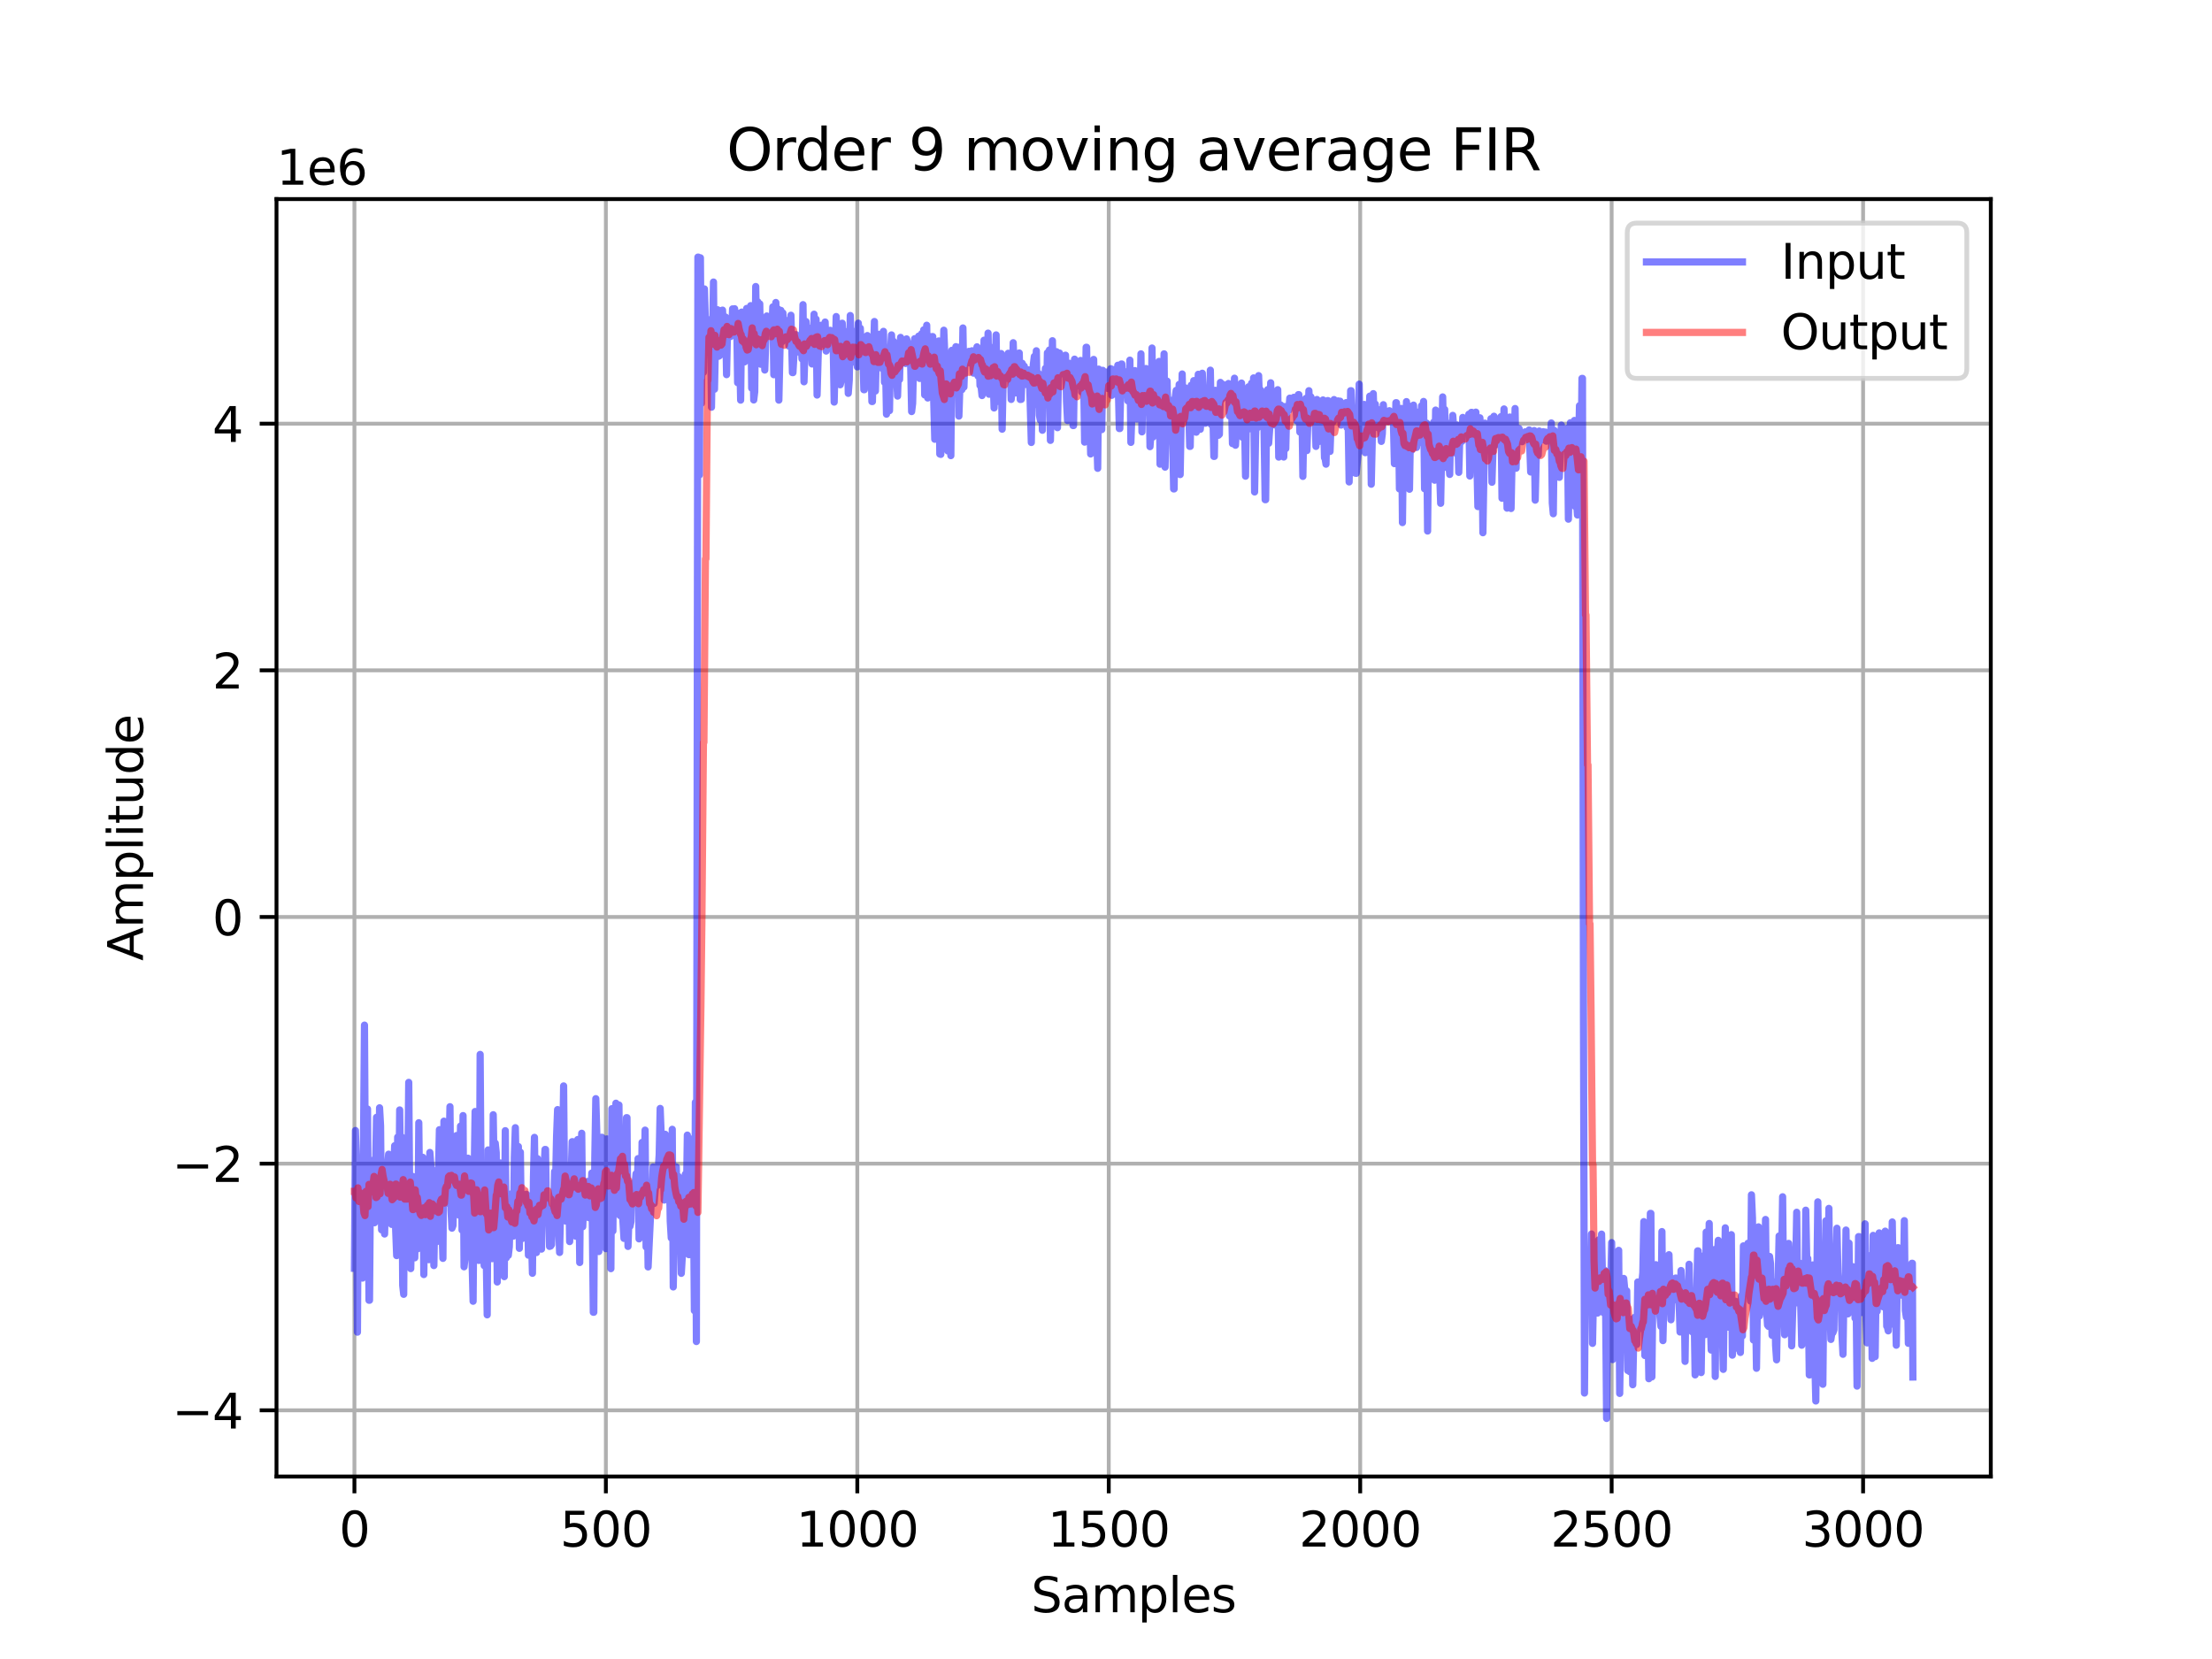 <?xml version="1.0" encoding="utf-8" standalone="no"?>
<!DOCTYPE svg PUBLIC "-//W3C//DTD SVG 1.1//EN"
  "http://www.w3.org/Graphics/SVG/1.1/DTD/svg11.dtd">
<svg xmlns:xlink="http://www.w3.org/1999/xlink" width="460.8pt" height="345.6pt" viewBox="0 0 460.8 345.6" xmlns="http://www.w3.org/2000/svg" version="1.1">
 <defs>
  <style type="text/css">*{stroke-linejoin: round; stroke-linecap: butt}</style>
 </defs>
 <g id="figure_1">
  <g id="patch_1">
   <path d="M 0 345.6 
L 460.8 345.6 
L 460.8 0 
L 0 0 
z
" style="fill: #ffffff"/>
  </g>
  <g id="axes_1">
   <g id="patch_2">
    <path d="M 57.6 307.584 
L 414.72 307.584 
L 414.72 41.472 
L 57.6 41.472 
z
" style="fill: #ffffff"/>
   </g>
   <g id="matplotlib.axis_1">
    <g id="xtick_1">
     <g id="line2d_1">
      <path d="M 73.833 307.584 
L 73.833 41.472 
" clip-path="url(#p6a414c19b6)" style="fill: none; stroke: #b0b0b0; stroke-width: 0.8; stroke-linecap: square"/>
     </g>
     <g id="line2d_2">
      <defs>
       <path id="m3a77217eb6" d="M 0 0 
L 0 3.5 
" style="stroke: #000000; stroke-width: 0.8"/>
      </defs>
      <g>
       <use xlink:href="#m3a77217eb6" x="73.833" y="307.584" style="stroke: #000000; stroke-width: 0.8"/>
      </g>
     </g>
     <g id="text_1">
      <!-- 0 -->
      <g transform="translate(70.651 322.182) scale(0.1 -0.1)">
       <defs>
        <path id="DejaVuSans-30" d="M 2034 4250 
Q 1547 4250 1301 3770 
Q 1056 3291 1056 2328 
Q 1056 1369 1301 889 
Q 1547 409 2034 409 
Q 2525 409 2770 889 
Q 3016 1369 3016 2328 
Q 3016 3291 2770 3770 
Q 2525 4250 2034 4250 
z
M 2034 4750 
Q 2819 4750 3233 4129 
Q 3647 3509 3647 2328 
Q 3647 1150 3233 529 
Q 2819 -91 2034 -91 
Q 1250 -91 836 529 
Q 422 1150 422 2328 
Q 422 3509 836 4129 
Q 1250 4750 2034 4750 
z
" transform="scale(0.016)"/>
       </defs>
       <use xlink:href="#DejaVuSans-30"/>
      </g>
     </g>
    </g>
    <g id="xtick_2">
     <g id="line2d_3">
      <path d="M 126.213 307.584 
L 126.213 41.472 
" clip-path="url(#p6a414c19b6)" style="fill: none; stroke: #b0b0b0; stroke-width: 0.8; stroke-linecap: square"/>
     </g>
     <g id="line2d_4">
      <g>
       <use xlink:href="#m3a77217eb6" x="126.213" y="307.584" style="stroke: #000000; stroke-width: 0.8"/>
      </g>
     </g>
     <g id="text_2">
      <!-- 500 -->
      <g transform="translate(116.67 322.182) scale(0.1 -0.1)">
       <defs>
        <path id="DejaVuSans-35" d="M 691 4666 
L 3169 4666 
L 3169 4134 
L 1269 4134 
L 1269 2991 
Q 1406 3038 1543 3061 
Q 1681 3084 1819 3084 
Q 2600 3084 3056 2656 
Q 3513 2228 3513 1497 
Q 3513 744 3044 326 
Q 2575 -91 1722 -91 
Q 1428 -91 1123 -41 
Q 819 9 494 109 
L 494 744 
Q 775 591 1075 516 
Q 1375 441 1709 441 
Q 2250 441 2565 725 
Q 2881 1009 2881 1497 
Q 2881 1984 2565 2268 
Q 2250 2553 1709 2553 
Q 1456 2553 1204 2497 
Q 953 2441 691 2322 
L 691 4666 
z
" transform="scale(0.016)"/>
       </defs>
       <use xlink:href="#DejaVuSans-35"/>
       <use xlink:href="#DejaVuSans-30" x="63.623"/>
       <use xlink:href="#DejaVuSans-30" x="127.246"/>
      </g>
     </g>
    </g>
    <g id="xtick_3">
     <g id="line2d_5">
      <path d="M 178.594 307.584 
L 178.594 41.472 
" clip-path="url(#p6a414c19b6)" style="fill: none; stroke: #b0b0b0; stroke-width: 0.8; stroke-linecap: square"/>
     </g>
     <g id="line2d_6">
      <g>
       <use xlink:href="#m3a77217eb6" x="178.594" y="307.584" style="stroke: #000000; stroke-width: 0.8"/>
      </g>
     </g>
     <g id="text_3">
      <!-- 1000 -->
      <g transform="translate(165.869 322.182) scale(0.1 -0.1)">
       <defs>
        <path id="DejaVuSans-31" d="M 794 531 
L 1825 531 
L 1825 4091 
L 703 3866 
L 703 4441 
L 1819 4666 
L 2450 4666 
L 2450 531 
L 3481 531 
L 3481 0 
L 794 0 
L 794 531 
z
" transform="scale(0.016)"/>
       </defs>
       <use xlink:href="#DejaVuSans-31"/>
       <use xlink:href="#DejaVuSans-30" x="63.623"/>
       <use xlink:href="#DejaVuSans-30" x="127.246"/>
       <use xlink:href="#DejaVuSans-30" x="190.869"/>
      </g>
     </g>
    </g>
    <g id="xtick_4">
     <g id="line2d_7">
      <path d="M 230.974 307.584 
L 230.974 41.472 
" clip-path="url(#p6a414c19b6)" style="fill: none; stroke: #b0b0b0; stroke-width: 0.8; stroke-linecap: square"/>
     </g>
     <g id="line2d_8">
      <g>
       <use xlink:href="#m3a77217eb6" x="230.974" y="307.584" style="stroke: #000000; stroke-width: 0.8"/>
      </g>
     </g>
     <g id="text_4">
      <!-- 1500 -->
      <g transform="translate(218.249 322.182) scale(0.1 -0.1)">
       <use xlink:href="#DejaVuSans-31"/>
       <use xlink:href="#DejaVuSans-35" x="63.623"/>
       <use xlink:href="#DejaVuSans-30" x="127.246"/>
       <use xlink:href="#DejaVuSans-30" x="190.869"/>
      </g>
     </g>
    </g>
    <g id="xtick_5">
     <g id="line2d_9">
      <path d="M 283.355 307.584 
L 283.355 41.472 
" clip-path="url(#p6a414c19b6)" style="fill: none; stroke: #b0b0b0; stroke-width: 0.8; stroke-linecap: square"/>
     </g>
     <g id="line2d_10">
      <g>
       <use xlink:href="#m3a77217eb6" x="283.355" y="307.584" style="stroke: #000000; stroke-width: 0.8"/>
      </g>
     </g>
     <g id="text_5">
      <!-- 2000 -->
      <g transform="translate(270.63 322.182) scale(0.1 -0.1)">
       <defs>
        <path id="DejaVuSans-32" d="M 1228 531 
L 3431 531 
L 3431 0 
L 469 0 
L 469 531 
Q 828 903 1448 1529 
Q 2069 2156 2228 2338 
Q 2531 2678 2651 2914 
Q 2772 3150 2772 3378 
Q 2772 3750 2511 3984 
Q 2250 4219 1831 4219 
Q 1534 4219 1204 4116 
Q 875 4013 500 3803 
L 500 4441 
Q 881 4594 1212 4672 
Q 1544 4750 1819 4750 
Q 2544 4750 2975 4387 
Q 3406 4025 3406 3419 
Q 3406 3131 3298 2873 
Q 3191 2616 2906 2266 
Q 2828 2175 2409 1742 
Q 1991 1309 1228 531 
z
" transform="scale(0.016)"/>
       </defs>
       <use xlink:href="#DejaVuSans-32"/>
       <use xlink:href="#DejaVuSans-30" x="63.623"/>
       <use xlink:href="#DejaVuSans-30" x="127.246"/>
       <use xlink:href="#DejaVuSans-30" x="190.869"/>
      </g>
     </g>
    </g>
    <g id="xtick_6">
     <g id="line2d_11">
      <path d="M 335.735 307.584 
L 335.735 41.472 
" clip-path="url(#p6a414c19b6)" style="fill: none; stroke: #b0b0b0; stroke-width: 0.8; stroke-linecap: square"/>
     </g>
     <g id="line2d_12">
      <g>
       <use xlink:href="#m3a77217eb6" x="335.735" y="307.584" style="stroke: #000000; stroke-width: 0.8"/>
      </g>
     </g>
     <g id="text_6">
      <!-- 2500 -->
      <g transform="translate(323.01 322.182) scale(0.1 -0.1)">
       <use xlink:href="#DejaVuSans-32"/>
       <use xlink:href="#DejaVuSans-35" x="63.623"/>
       <use xlink:href="#DejaVuSans-30" x="127.246"/>
       <use xlink:href="#DejaVuSans-30" x="190.869"/>
      </g>
     </g>
    </g>
    <g id="xtick_7">
     <g id="line2d_13">
      <path d="M 388.116 307.584 
L 388.116 41.472 
" clip-path="url(#p6a414c19b6)" style="fill: none; stroke: #b0b0b0; stroke-width: 0.8; stroke-linecap: square"/>
     </g>
     <g id="line2d_14">
      <g>
       <use xlink:href="#m3a77217eb6" x="388.116" y="307.584" style="stroke: #000000; stroke-width: 0.8"/>
      </g>
     </g>
     <g id="text_7">
      <!-- 3000 -->
      <g transform="translate(375.391 322.182) scale(0.1 -0.1)">
       <defs>
        <path id="DejaVuSans-33" d="M 2597 2516 
Q 3050 2419 3304 2112 
Q 3559 1806 3559 1356 
Q 3559 666 3084 287 
Q 2609 -91 1734 -91 
Q 1441 -91 1130 -33 
Q 819 25 488 141 
L 488 750 
Q 750 597 1062 519 
Q 1375 441 1716 441 
Q 2309 441 2620 675 
Q 2931 909 2931 1356 
Q 2931 1769 2642 2001 
Q 2353 2234 1838 2234 
L 1294 2234 
L 1294 2753 
L 1863 2753 
Q 2328 2753 2575 2939 
Q 2822 3125 2822 3475 
Q 2822 3834 2567 4026 
Q 2313 4219 1838 4219 
Q 1578 4219 1281 4162 
Q 984 4106 628 3988 
L 628 4550 
Q 988 4650 1302 4700 
Q 1616 4750 1894 4750 
Q 2613 4750 3031 4423 
Q 3450 4097 3450 3541 
Q 3450 3153 3228 2886 
Q 3006 2619 2597 2516 
z
" transform="scale(0.016)"/>
       </defs>
       <use xlink:href="#DejaVuSans-33"/>
       <use xlink:href="#DejaVuSans-30" x="63.623"/>
       <use xlink:href="#DejaVuSans-30" x="127.246"/>
       <use xlink:href="#DejaVuSans-30" x="190.869"/>
      </g>
     </g>
    </g>
    <g id="text_8">
     <!-- Samples -->
     <g transform="translate(214.807 335.861) scale(0.1 -0.1)">
      <defs>
       <path id="DejaVuSans-53" d="M 3425 4513 
L 3425 3897 
Q 3066 4069 2747 4153 
Q 2428 4238 2131 4238 
Q 1616 4238 1336 4038 
Q 1056 3838 1056 3469 
Q 1056 3159 1242 3001 
Q 1428 2844 1947 2747 
L 2328 2669 
Q 3034 2534 3370 2195 
Q 3706 1856 3706 1288 
Q 3706 609 3251 259 
Q 2797 -91 1919 -91 
Q 1588 -91 1214 -16 
Q 841 59 441 206 
L 441 856 
Q 825 641 1194 531 
Q 1563 422 1919 422 
Q 2459 422 2753 634 
Q 3047 847 3047 1241 
Q 3047 1584 2836 1778 
Q 2625 1972 2144 2069 
L 1759 2144 
Q 1053 2284 737 2584 
Q 422 2884 422 3419 
Q 422 4038 858 4394 
Q 1294 4750 2059 4750 
Q 2388 4750 2728 4690 
Q 3069 4631 3425 4513 
z
" transform="scale(0.016)"/>
       <path id="DejaVuSans-61" d="M 2194 1759 
Q 1497 1759 1228 1600 
Q 959 1441 959 1056 
Q 959 750 1161 570 
Q 1363 391 1709 391 
Q 2188 391 2477 730 
Q 2766 1069 2766 1631 
L 2766 1759 
L 2194 1759 
z
M 3341 1997 
L 3341 0 
L 2766 0 
L 2766 531 
Q 2569 213 2275 61 
Q 1981 -91 1556 -91 
Q 1019 -91 701 211 
Q 384 513 384 1019 
Q 384 1609 779 1909 
Q 1175 2209 1959 2209 
L 2766 2209 
L 2766 2266 
Q 2766 2663 2505 2880 
Q 2244 3097 1772 3097 
Q 1472 3097 1187 3025 
Q 903 2953 641 2809 
L 641 3341 
Q 956 3463 1253 3523 
Q 1550 3584 1831 3584 
Q 2591 3584 2966 3190 
Q 3341 2797 3341 1997 
z
" transform="scale(0.016)"/>
       <path id="DejaVuSans-6d" d="M 3328 2828 
Q 3544 3216 3844 3400 
Q 4144 3584 4550 3584 
Q 5097 3584 5394 3201 
Q 5691 2819 5691 2113 
L 5691 0 
L 5113 0 
L 5113 2094 
Q 5113 2597 4934 2840 
Q 4756 3084 4391 3084 
Q 3944 3084 3684 2787 
Q 3425 2491 3425 1978 
L 3425 0 
L 2847 0 
L 2847 2094 
Q 2847 2600 2669 2842 
Q 2491 3084 2119 3084 
Q 1678 3084 1418 2786 
Q 1159 2488 1159 1978 
L 1159 0 
L 581 0 
L 581 3500 
L 1159 3500 
L 1159 2956 
Q 1356 3278 1631 3431 
Q 1906 3584 2284 3584 
Q 2666 3584 2933 3390 
Q 3200 3197 3328 2828 
z
" transform="scale(0.016)"/>
       <path id="DejaVuSans-70" d="M 1159 525 
L 1159 -1331 
L 581 -1331 
L 581 3500 
L 1159 3500 
L 1159 2969 
Q 1341 3281 1617 3432 
Q 1894 3584 2278 3584 
Q 2916 3584 3314 3078 
Q 3713 2572 3713 1747 
Q 3713 922 3314 415 
Q 2916 -91 2278 -91 
Q 1894 -91 1617 61 
Q 1341 213 1159 525 
z
M 3116 1747 
Q 3116 2381 2855 2742 
Q 2594 3103 2138 3103 
Q 1681 3103 1420 2742 
Q 1159 2381 1159 1747 
Q 1159 1113 1420 752 
Q 1681 391 2138 391 
Q 2594 391 2855 752 
Q 3116 1113 3116 1747 
z
" transform="scale(0.016)"/>
       <path id="DejaVuSans-6c" d="M 603 4863 
L 1178 4863 
L 1178 0 
L 603 0 
L 603 4863 
z
" transform="scale(0.016)"/>
       <path id="DejaVuSans-65" d="M 3597 1894 
L 3597 1613 
L 953 1613 
Q 991 1019 1311 708 
Q 1631 397 2203 397 
Q 2534 397 2845 478 
Q 3156 559 3463 722 
L 3463 178 
Q 3153 47 2828 -22 
Q 2503 -91 2169 -91 
Q 1331 -91 842 396 
Q 353 884 353 1716 
Q 353 2575 817 3079 
Q 1281 3584 2069 3584 
Q 2775 3584 3186 3129 
Q 3597 2675 3597 1894 
z
M 3022 2063 
Q 3016 2534 2758 2815 
Q 2500 3097 2075 3097 
Q 1594 3097 1305 2825 
Q 1016 2553 972 2059 
L 3022 2063 
z
" transform="scale(0.016)"/>
       <path id="DejaVuSans-73" d="M 2834 3397 
L 2834 2853 
Q 2591 2978 2328 3040 
Q 2066 3103 1784 3103 
Q 1356 3103 1142 2972 
Q 928 2841 928 2578 
Q 928 2378 1081 2264 
Q 1234 2150 1697 2047 
L 1894 2003 
Q 2506 1872 2764 1633 
Q 3022 1394 3022 966 
Q 3022 478 2636 193 
Q 2250 -91 1575 -91 
Q 1294 -91 989 -36 
Q 684 19 347 128 
L 347 722 
Q 666 556 975 473 
Q 1284 391 1588 391 
Q 1994 391 2212 530 
Q 2431 669 2431 922 
Q 2431 1156 2273 1281 
Q 2116 1406 1581 1522 
L 1381 1569 
Q 847 1681 609 1914 
Q 372 2147 372 2553 
Q 372 3047 722 3315 
Q 1072 3584 1716 3584 
Q 2034 3584 2315 3537 
Q 2597 3491 2834 3397 
z
" transform="scale(0.016)"/>
      </defs>
      <use xlink:href="#DejaVuSans-53"/>
      <use xlink:href="#DejaVuSans-61" x="63.477"/>
      <use xlink:href="#DejaVuSans-6d" x="124.756"/>
      <use xlink:href="#DejaVuSans-70" x="222.168"/>
      <use xlink:href="#DejaVuSans-6c" x="285.645"/>
      <use xlink:href="#DejaVuSans-65" x="313.428"/>
      <use xlink:href="#DejaVuSans-73" x="374.951"/>
     </g>
    </g>
   </g>
   <g id="matplotlib.axis_2">
    <g id="ytick_1">
     <g id="line2d_15">
      <path d="M 57.6 293.794 
L 414.72 293.794 
" clip-path="url(#p6a414c19b6)" style="fill: none; stroke: #b0b0b0; stroke-width: 0.8; stroke-linecap: square"/>
     </g>
     <g id="line2d_16">
      <defs>
       <path id="ma52436b407" d="M 0 0 
L -3.5 0 
" style="stroke: #000000; stroke-width: 0.8"/>
      </defs>
      <g>
       <use xlink:href="#ma52436b407" x="57.6" y="293.794" style="stroke: #000000; stroke-width: 0.8"/>
      </g>
     </g>
     <g id="text_9">
      <!-- −4 -->
      <g transform="translate(35.858 297.593) scale(0.1 -0.1)">
       <defs>
        <path id="DejaVuSans-2212" d="M 678 2272 
L 4684 2272 
L 4684 1741 
L 678 1741 
L 678 2272 
z
" transform="scale(0.016)"/>
        <path id="DejaVuSans-34" d="M 2419 4116 
L 825 1625 
L 2419 1625 
L 2419 4116 
z
M 2253 4666 
L 3047 4666 
L 3047 1625 
L 3713 1625 
L 3713 1100 
L 3047 1100 
L 3047 0 
L 2419 0 
L 2419 1100 
L 313 1100 
L 313 1709 
L 2253 4666 
z
" transform="scale(0.016)"/>
       </defs>
       <use xlink:href="#DejaVuSans-2212"/>
       <use xlink:href="#DejaVuSans-34" x="83.789"/>
      </g>
     </g>
    </g>
    <g id="ytick_2">
     <g id="line2d_17">
      <path d="M 57.6 242.41 
L 414.72 242.41 
" clip-path="url(#p6a414c19b6)" style="fill: none; stroke: #b0b0b0; stroke-width: 0.8; stroke-linecap: square"/>
     </g>
     <g id="line2d_18">
      <g>
       <use xlink:href="#ma52436b407" x="57.6" y="242.41" style="stroke: #000000; stroke-width: 0.8"/>
      </g>
     </g>
     <g id="text_10">
      <!-- −2 -->
      <g transform="translate(35.858 246.209) scale(0.1 -0.1)">
       <use xlink:href="#DejaVuSans-2212"/>
       <use xlink:href="#DejaVuSans-32" x="83.789"/>
      </g>
     </g>
    </g>
    <g id="ytick_3">
     <g id="line2d_19">
      <path d="M 57.6 191.025 
L 414.72 191.025 
" clip-path="url(#p6a414c19b6)" style="fill: none; stroke: #b0b0b0; stroke-width: 0.8; stroke-linecap: square"/>
     </g>
     <g id="line2d_20">
      <g>
       <use xlink:href="#ma52436b407" x="57.6" y="191.025" style="stroke: #000000; stroke-width: 0.8"/>
      </g>
     </g>
     <g id="text_11">
      <!-- 0 -->
      <g transform="translate(44.237 194.825) scale(0.1 -0.1)">
       <use xlink:href="#DejaVuSans-30"/>
      </g>
     </g>
    </g>
    <g id="ytick_4">
     <g id="line2d_21">
      <path d="M 57.6 139.641 
L 414.72 139.641 
" clip-path="url(#p6a414c19b6)" style="fill: none; stroke: #b0b0b0; stroke-width: 0.8; stroke-linecap: square"/>
     </g>
     <g id="line2d_22">
      <g>
       <use xlink:href="#ma52436b407" x="57.6" y="139.641" style="stroke: #000000; stroke-width: 0.8"/>
      </g>
     </g>
     <g id="text_12">
      <!-- 2 -->
      <g transform="translate(44.237 143.44) scale(0.1 -0.1)">
       <use xlink:href="#DejaVuSans-32"/>
      </g>
     </g>
    </g>
    <g id="ytick_5">
     <g id="line2d_23">
      <path d="M 57.6 88.257 
L 414.72 88.257 
" clip-path="url(#p6a414c19b6)" style="fill: none; stroke: #b0b0b0; stroke-width: 0.8; stroke-linecap: square"/>
     </g>
     <g id="line2d_24">
      <g>
       <use xlink:href="#ma52436b407" x="57.6" y="88.257" style="stroke: #000000; stroke-width: 0.8"/>
      </g>
     </g>
     <g id="text_13">
      <!-- 4 -->
      <g transform="translate(44.237 92.056) scale(0.1 -0.1)">
       <use xlink:href="#DejaVuSans-34"/>
      </g>
     </g>
    </g>
    <g id="text_14">
     <!-- Amplitude -->
     <g transform="translate(29.778 200.151) rotate(-90) scale(0.1 -0.1)">
      <defs>
       <path id="DejaVuSans-41" d="M 2188 4044 
L 1331 1722 
L 3047 1722 
L 2188 4044 
z
M 1831 4666 
L 2547 4666 
L 4325 0 
L 3669 0 
L 3244 1197 
L 1141 1197 
L 716 0 
L 50 0 
L 1831 4666 
z
" transform="scale(0.016)"/>
       <path id="DejaVuSans-69" d="M 603 3500 
L 1178 3500 
L 1178 0 
L 603 0 
L 603 3500 
z
M 603 4863 
L 1178 4863 
L 1178 4134 
L 603 4134 
L 603 4863 
z
" transform="scale(0.016)"/>
       <path id="DejaVuSans-74" d="M 1172 4494 
L 1172 3500 
L 2356 3500 
L 2356 3053 
L 1172 3053 
L 1172 1153 
Q 1172 725 1289 603 
Q 1406 481 1766 481 
L 2356 481 
L 2356 0 
L 1766 0 
Q 1100 0 847 248 
Q 594 497 594 1153 
L 594 3053 
L 172 3053 
L 172 3500 
L 594 3500 
L 594 4494 
L 1172 4494 
z
" transform="scale(0.016)"/>
       <path id="DejaVuSans-75" d="M 544 1381 
L 544 3500 
L 1119 3500 
L 1119 1403 
Q 1119 906 1312 657 
Q 1506 409 1894 409 
Q 2359 409 2629 706 
Q 2900 1003 2900 1516 
L 2900 3500 
L 3475 3500 
L 3475 0 
L 2900 0 
L 2900 538 
Q 2691 219 2414 64 
Q 2138 -91 1772 -91 
Q 1169 -91 856 284 
Q 544 659 544 1381 
z
M 1991 3584 
L 1991 3584 
z
" transform="scale(0.016)"/>
       <path id="DejaVuSans-64" d="M 2906 2969 
L 2906 4863 
L 3481 4863 
L 3481 0 
L 2906 0 
L 2906 525 
Q 2725 213 2448 61 
Q 2172 -91 1784 -91 
Q 1150 -91 751 415 
Q 353 922 353 1747 
Q 353 2572 751 3078 
Q 1150 3584 1784 3584 
Q 2172 3584 2448 3432 
Q 2725 3281 2906 2969 
z
M 947 1747 
Q 947 1113 1208 752 
Q 1469 391 1925 391 
Q 2381 391 2643 752 
Q 2906 1113 2906 1747 
Q 2906 2381 2643 2742 
Q 2381 3103 1925 3103 
Q 1469 3103 1208 2742 
Q 947 2381 947 1747 
z
" transform="scale(0.016)"/>
      </defs>
      <use xlink:href="#DejaVuSans-41"/>
      <use xlink:href="#DejaVuSans-6d" x="68.408"/>
      <use xlink:href="#DejaVuSans-70" x="165.82"/>
      <use xlink:href="#DejaVuSans-6c" x="229.297"/>
      <use xlink:href="#DejaVuSans-69" x="257.08"/>
      <use xlink:href="#DejaVuSans-74" x="284.863"/>
      <use xlink:href="#DejaVuSans-75" x="324.072"/>
      <use xlink:href="#DejaVuSans-64" x="387.451"/>
      <use xlink:href="#DejaVuSans-65" x="450.928"/>
     </g>
    </g>
    <g id="text_15">
     <!-- 1e6 -->
     <g transform="translate(57.6 38.472) scale(0.1 -0.1)">
      <defs>
       <path id="DejaVuSans-36" d="M 2113 2584 
Q 1688 2584 1439 2293 
Q 1191 2003 1191 1497 
Q 1191 994 1439 701 
Q 1688 409 2113 409 
Q 2538 409 2786 701 
Q 3034 994 3034 1497 
Q 3034 2003 2786 2293 
Q 2538 2584 2113 2584 
z
M 3366 4563 
L 3366 3988 
Q 3128 4100 2886 4159 
Q 2644 4219 2406 4219 
Q 1781 4219 1451 3797 
Q 1122 3375 1075 2522 
Q 1259 2794 1537 2939 
Q 1816 3084 2150 3084 
Q 2853 3084 3261 2657 
Q 3669 2231 3669 1497 
Q 3669 778 3244 343 
Q 2819 -91 2113 -91 
Q 1303 -91 875 529 
Q 447 1150 447 2328 
Q 447 3434 972 4092 
Q 1497 4750 2381 4750 
Q 2619 4750 2861 4703 
Q 3103 4656 3366 4563 
z
" transform="scale(0.016)"/>
      </defs>
      <use xlink:href="#DejaVuSans-31"/>
      <use xlink:href="#DejaVuSans-65" x="63.623"/>
      <use xlink:href="#DejaVuSans-36" x="125.146"/>
     </g>
    </g>
   </g>
   <g id="line2d_25">
    <path d="M 73.833 264.202 
L 74.042 235.509 
L 74.252 242.087 
L 74.461 277.515 
L 74.671 242.736 
L 74.88 262.792 
L 75.09 252.519 
L 75.299 250.946 
L 75.509 266.249 
L 75.718 238.672 
L 75.928 213.553 
L 76.137 249.784 
L 76.347 259.797 
L 76.557 231.026 
L 76.871 270.87 
L 76.976 270.87 
L 77.185 245.196 
L 77.395 242.132 
L 77.604 249.687 
L 77.814 241.656 
L 78.023 254.72 
L 78.442 232.755 
L 78.652 249.015 
L 78.861 253.168 
L 79.071 230.775 
L 79.28 234.51 
L 79.49 256.196 
L 79.909 254.167 
L 80.118 257.066 
L 80.328 248.263 
L 80.537 248.052 
L 80.747 242.692 
L 80.956 240.44 
L 81.166 248.857 
L 81.376 248.726 
L 81.585 255.062 
L 81.795 252.48 
L 82.004 244.24 
L 82.214 238.675 
L 82.423 256.124 
L 82.633 261.568 
L 82.842 236.885 
L 83.052 252.173 
L 83.261 231.222 
L 83.471 247.948 
L 83.68 236.851 
L 83.89 267.788 
L 84.099 269.632 
L 84.309 239.182 
L 84.518 255.455 
L 84.728 243.81 
L 84.937 245.965 
L 85.147 225.476 
L 85.356 249.996 
L 85.566 264.275 
L 85.985 245.076 
L 86.299 262.025 
L 86.404 262.025 
L 86.614 248.363 
L 86.823 256.135 
L 87.033 260.135 
L 87.242 233.886 
L 87.452 252.73 
L 87.661 255.85 
L 87.871 255.62 
L 88.08 241.091 
L 88.29 265.511 
L 88.499 246.641 
L 88.709 243.954 
L 88.918 256.088 
L 89.128 254.837 
L 89.337 262.411 
L 89.547 240.077 
L 89.756 242.732 
L 89.966 258.096 
L 90.175 250.925 
L 90.385 263.64 
L 90.594 251.357 
L 90.804 243.84 
L 91.014 258.655 
L 91.537 235.335 
L 91.642 235.335 
L 91.956 255.381 
L 92.061 255.381 
L 92.271 262.144 
L 92.48 233.56 
L 92.69 246.395 
L 93.004 239.262 
L 93.109 239.262 
L 93.318 250.658 
L 93.737 230.546 
L 93.947 252.106 
L 94.156 255.848 
L 94.366 255.299 
L 94.575 246.945 
L 94.785 250.841 
L 95.099 236.557 
L 95.204 236.557 
L 95.414 250.544 
L 95.623 253.133 
L 95.937 234.582 
L 96.042 234.582 
L 96.252 256.245 
L 96.461 232.395 
L 96.671 263.899 
L 96.88 262.008 
L 97.09 242.934 
L 97.299 241.544 
L 97.509 241.272 
L 97.718 244.88 
L 97.928 245.943 
L 98.137 254.806 
L 98.556 271.075 
L 98.766 245.757 
L 98.975 231.546 
L 99.185 256.061 
L 99.394 245.035 
L 99.709 262.558 
L 99.813 262.558 
L 100.023 219.652 
L 100.233 248.277 
L 100.442 262.136 
L 100.652 255.966 
L 100.861 263.653 
L 101.071 263.454 
L 101.28 260.851 
L 101.49 273.905 
L 101.699 239.546 
L 101.909 240.706 
L 102.118 246.969 
L 102.537 262.203 
L 102.747 232.221 
L 102.956 244.885 
L 103.166 238.14 
L 103.375 240.138 
L 103.585 267.064 
L 103.794 248.357 
L 104.004 256.43 
L 104.213 242.268 
L 104.528 255.238 
L 104.632 255.238 
L 104.842 254.522 
L 105.052 265.95 
L 105.261 235.539 
L 105.471 262.026 
L 105.68 251.638 
L 105.89 261.516 
L 106.099 259.705 
L 106.309 251.577 
L 106.518 248.693 
L 106.728 255.269 
L 106.937 257.51 
L 107.147 241.017 
L 107.356 234.92 
L 107.775 256.92 
L 107.985 238.842 
L 108.194 260.052 
L 108.404 240.026 
L 108.613 256.572 
L 108.823 258.005 
L 109.032 252.827 
L 109.242 252.274 
L 109.451 248.865 
L 109.661 248.784 
L 109.871 249.213 
L 110.08 261.471 
L 110.29 253.331 
L 110.604 257.48 
L 110.709 257.48 
L 110.918 265.248 
L 111.128 245.252 
L 111.337 236.936 
L 111.651 260.932 
L 111.756 260.932 
L 111.966 241.36 
L 112.175 249.911 
L 112.385 256.273 
L 112.594 249.489 
L 112.804 260.209 
L 113.013 243.1 
L 113.223 245.856 
L 113.537 239.452 
L 113.642 239.452 
L 113.851 252.94 
L 114.061 253.002 
L 114.27 251.857 
L 114.48 259.648 
L 114.69 259.579 
L 114.899 259.28 
L 115.109 253.23 
L 115.318 253.32 
L 115.528 244.064 
L 115.737 246.271 
L 115.947 236.626 
L 116.156 231.15 
L 116.366 254.566 
L 116.575 260.913 
L 116.785 251.47 
L 116.994 253.784 
L 117.413 226.219 
L 117.623 250.363 
L 117.832 254.361 
L 118.147 243.486 
L 118.251 243.486 
L 118.461 244.873 
L 118.67 258.644 
L 118.88 248.321 
L 119.194 237.83 
L 119.299 237.83 
L 119.509 238.286 
L 119.718 254.328 
L 119.928 257.527 
L 120.347 237.387 
L 120.556 242.749 
L 120.766 263.006 
L 120.975 241.611 
L 121.185 236.079 
L 121.394 255.548 
L 121.604 250.776 
L 121.813 246.402 
L 122.128 250.626 
L 122.232 250.626 
L 122.442 246.108 
L 122.651 253.658 
L 122.861 246.507 
L 123.07 251.156 
L 123.28 244.368 
L 123.594 273.365 
L 123.699 273.365 
L 123.909 241.216 
L 124.118 228.873 
L 124.328 236.281 
L 124.537 259.45 
L 124.747 260.716 
L 124.956 245.537 
L 125.166 240.646 
L 125.375 236.909 
L 125.689 249.717 
L 125.794 249.717 
L 126.004 238.741 
L 126.213 260.113 
L 126.423 237.255 
L 126.632 252.004 
L 127.051 241.715 
L 127.261 264.284 
L 127.47 230.953 
L 127.68 256.437 
L 127.889 233.666 
L 128.099 249.921 
L 128.308 229.819 
L 128.623 242.642 
L 128.728 242.642 
L 128.937 230.192 
L 129.147 253.217 
L 129.356 247.668 
L 129.566 251.049 
L 129.985 257.981 
L 130.194 249.019 
L 130.508 232.833 
L 130.613 232.833 
L 130.823 259.652 
L 131.032 253.539 
L 131.242 255.45 
L 131.451 254.454 
L 131.661 246.553 
L 131.975 249.956 
L 132.08 249.956 
L 132.289 246.77 
L 132.499 244.503 
L 132.708 249.352 
L 132.918 241.362 
L 133.127 258.081 
L 133.337 247.489 
L 133.547 255.411 
L 133.756 237.99 
L 133.966 251.401 
L 134.175 248.807 
L 134.385 235.426 
L 134.594 259.771 
L 134.804 250.172 
L 135.013 263.925 
L 135.223 259.373 
L 135.642 250.629 
L 135.851 249.925 
L 136.061 243.094 
L 136.27 250.713 
L 136.585 246.807 
L 136.689 246.807 
L 136.899 247.023 
L 137.318 240.611 
L 137.527 230.904 
L 137.737 236.381 
L 137.946 240.247 
L 138.156 242.478 
L 138.366 249.995 
L 138.575 236.29 
L 138.785 243.667 
L 138.994 240.849 
L 139.204 245.127 
L 139.413 241.517 
L 139.623 254.393 
L 139.832 257.888 
L 140.042 235.256 
L 140.251 268.096 
L 140.67 245.626 
L 140.88 243.093 
L 141.089 251.951 
L 141.299 245.056 
L 141.508 250.77 
L 141.718 247.706 
L 141.927 265.259 
L 142.137 261.778 
L 142.346 245.507 
L 142.556 246.837 
L 142.766 244.61 
L 142.975 251.137 
L 143.185 236.462 
L 143.499 261.368 
L 143.604 261.368 
L 143.813 237.262 
L 144.023 254.666 
L 144.232 258.918 
L 144.442 247.421 
L 144.651 273.032 
L 144.861 229.624 
L 145.07 279.465 
L 145.385 53.568 
L 145.489 53.568 
L 145.699 98.95 
L 145.908 53.707 
L 146.118 84.032 
L 146.327 62.604 
L 146.537 77.589 
L 146.746 60.19 
L 146.956 67.478 
L 147.375 73.437 
L 147.585 66.603 
L 147.794 72.137 
L 148.004 67.308 
L 148.213 84.833 
L 148.632 58.752 
L 148.842 81.081 
L 149.051 71.102 
L 149.261 64.564 
L 149.47 64.522 
L 149.68 74.221 
L 149.889 74.102 
L 150.099 64.713 
L 150.308 67.407 
L 150.518 64.605 
L 150.727 69.42 
L 151.146 66.044 
L 151.356 78.045 
L 151.565 68.336 
L 151.775 68.433 
L 151.984 67.157 
L 152.194 70.099 
L 152.404 69.445 
L 152.613 64.343 
L 152.823 67.373 
L 153.032 64.313 
L 153.242 67.308 
L 153.451 65.16 
L 153.661 79.722 
L 153.87 73.814 
L 154.08 73.59 
L 154.289 83.357 
L 154.499 65.016 
L 154.708 72.601 
L 154.918 66.361 
L 155.127 75.379 
L 155.546 64.254 
L 155.756 68.205 
L 155.965 64.321 
L 156.175 68.959 
L 156.384 63.672 
L 156.594 80.862 
L 156.803 68.782 
L 157.013 83.32 
L 157.223 81.601 
L 157.432 59.687 
L 157.642 71.871 
L 157.851 62.857 
L 158.061 70.161 
L 158.27 63.294 
L 158.48 75.879 
L 158.689 70.959 
L 158.899 66.546 
L 159.318 77.083 
L 159.527 70.999 
L 159.737 65.823 
L 159.946 68.347 
L 160.156 66.041 
L 160.365 68.182 
L 160.575 66.186 
L 160.784 68.884 
L 160.994 63.92 
L 161.203 78.061 
L 161.413 75.547 
L 161.623 63.015 
L 161.832 74.221 
L 162.042 64.345 
L 162.251 83.356 
L 162.67 64.658 
L 162.88 71.233 
L 163.089 65.194 
L 163.299 69.297 
L 163.508 66.643 
L 163.718 68.957 
L 163.927 66.829 
L 164.137 67.479 
L 164.346 72.09 
L 164.556 71.525 
L 164.765 65.67 
L 165.08 77.627 
L 165.184 77.627 
L 165.394 73.922 
L 165.603 73.569 
L 165.813 69.7 
L 166.022 72.903 
L 166.232 70.624 
L 166.442 72.522 
L 166.651 73.431 
L 166.861 69.787 
L 167.07 74.764 
L 167.28 63.469 
L 167.489 79.536 
L 167.699 72.912 
L 167.908 66.984 
L 168.118 69.49 
L 168.327 68.342 
L 168.537 68.369 
L 168.746 69.739 
L 168.956 69.828 
L 169.165 75.826 
L 169.375 74.641 
L 169.584 65.455 
L 169.794 71.558 
L 170.003 66.492 
L 170.213 82.299 
L 170.422 74.798 
L 170.632 68.434 
L 170.841 71.176 
L 171.051 67.769 
L 171.261 69.472 
L 171.575 71.811 
L 171.68 71.811 
L 171.889 67.086 
L 172.099 73.131 
L 172.308 70.141 
L 172.518 71.646 
L 172.727 71.369 
L 172.937 68.812 
L 173.146 68.999 
L 173.356 71.153 
L 173.565 71.59 
L 173.775 83.763 
L 174.194 65.945 
L 174.403 72.032 
L 174.613 67.733 
L 175.032 80.153 
L 175.241 79.289 
L 175.451 67.331 
L 175.66 71.119 
L 175.87 68.965 
L 176.289 74.578 
L 176.499 69.3 
L 176.708 81.94 
L 176.918 79.165 
L 177.127 65.729 
L 177.337 72.447 
L 177.546 68.906 
L 177.756 69.795 
L 177.965 75.442 
L 178.175 74.137 
L 178.384 73.502 
L 178.594 76.425 
L 178.803 67.316 
L 179.013 72.332 
L 179.222 68.376 
L 179.432 74.056 
L 179.641 70.114 
L 179.956 81.185 
L 180.06 81.185 
L 180.27 71.837 
L 180.479 70.198 
L 180.689 69.901 
L 180.899 74.636 
L 181.108 77.575 
L 181.318 71.469 
L 181.632 83.648 
L 181.737 83.648 
L 181.946 74.994 
L 182.156 66.974 
L 182.365 81.456 
L 182.679 69.609 
L 182.784 69.609 
L 182.994 74.705 
L 183.203 69.755 
L 183.413 69.612 
L 183.622 76.343 
L 183.832 76.811 
L 184.041 69.024 
L 184.251 79.627 
L 184.46 75.398 
L 184.67 86.278 
L 184.879 79.433 
L 185.089 78.369 
L 185.299 85.542 
L 185.508 73.407 
L 185.718 69.767 
L 185.927 73.929 
L 186.137 71.11 
L 186.346 76.036 
L 186.556 73.402 
L 186.765 78.276 
L 186.975 82.512 
L 187.184 75.977 
L 187.394 79.063 
L 187.603 70.286 
L 187.813 72.952 
L 188.022 70.88 
L 188.232 71.139 
L 188.441 75.293 
L 188.651 75.719 
L 188.86 70.597 
L 189.07 71.311 
L 189.279 74.534 
L 189.489 73.887 
L 189.698 75.442 
L 189.908 85.736 
L 190.118 84.025 
L 190.327 74.816 
L 190.537 70.558 
L 190.746 72.638 
L 190.956 70.745 
L 191.165 72.794 
L 191.375 70.019 
L 191.584 78.837 
L 191.794 76.61 
L 192.003 69.514 
L 192.213 74.527 
L 192.422 68.71 
L 192.632 82.269 
L 193.051 67.754 
L 193.26 82.906 
L 193.575 70.103 
L 193.679 70.103 
L 193.889 72.899 
L 194.203 70.115 
L 194.308 70.115 
L 194.517 83.707 
L 194.727 91.504 
L 194.937 72.851 
L 195.251 88.636 
L 195.356 88.636 
L 195.565 71.026 
L 195.775 94.578 
L 195.984 94.657 
L 196.194 75.193 
L 196.403 80.246 
L 196.613 68.789 
L 196.822 73.946 
L 197.032 74.271 
L 197.451 93.94 
L 197.66 82.721 
L 197.87 78.761 
L 198.079 94.92 
L 198.289 72.978 
L 198.498 73.519 
L 198.917 79.621 
L 199.127 72.218 
L 199.336 74.752 
L 199.546 72.33 
L 199.756 86.681 
L 199.965 80.397 
L 200.175 79.643 
L 200.384 81.17 
L 200.594 68.321 
L 200.803 80.633 
L 201.013 74.489 
L 201.222 73.651 
L 201.536 74.884 
L 201.641 74.884 
L 201.851 73.193 
L 202.06 75.622 
L 202.27 73.545 
L 202.479 73.067 
L 202.794 77.724 
L 202.898 77.724 
L 203.108 73.634 
L 203.317 73.804 
L 203.527 72.25 
L 203.736 78.332 
L 203.946 74.103 
L 204.155 80.309 
L 204.365 80.374 
L 204.575 82.401 
L 204.784 80.388 
L 204.994 70.871 
L 205.203 75.227 
L 205.413 79.271 
L 205.622 80.669 
L 205.832 69.394 
L 206.041 82.129 
L 206.251 76.284 
L 206.46 72.366 
L 206.67 77.585 
L 206.879 78.526 
L 207.089 84.986 
L 207.508 69.766 
L 207.717 83.652 
L 207.927 76.166 
L 208.136 81.606 
L 208.346 81.336 
L 208.555 73.651 
L 208.765 89.409 
L 208.975 79.194 
L 209.184 74.68 
L 209.394 74.364 
L 209.708 74.992 
L 209.813 74.992 
L 210.022 73.595 
L 210.232 78.973 
L 210.441 74.712 
L 210.651 83.21 
L 210.86 81.613 
L 211.07 71.394 
L 211.279 77.33 
L 211.489 77.163 
L 211.698 81.842 
L 211.908 74.072 
L 212.117 78.313 
L 212.327 73.533 
L 212.536 83.221 
L 212.746 83.195 
L 212.955 75.684 
L 213.165 76.251 
L 213.374 76.28 
L 213.584 79.306 
L 213.794 80.111 
L 214.003 77.627 
L 214.213 77.039 
L 214.422 77.453 
L 214.841 92.177 
L 215.051 78.777 
L 215.26 75.925 
L 215.47 74.249 
L 215.679 77.486 
L 215.889 73.072 
L 216.098 84.368 
L 216.308 77.754 
L 216.517 86.489 
L 216.727 87.511 
L 216.936 81.15 
L 217.146 89.63 
L 217.355 79.774 
L 217.565 80.048 
L 217.774 76.742 
L 217.984 84.079 
L 218.193 73.501 
L 218.403 80.498 
L 218.613 72.909 
L 218.822 91.738 
L 219.241 70.98 
L 219.451 82.94 
L 219.66 74.748 
L 219.87 78.825 
L 220.079 73.26 
L 220.289 89.093 
L 220.603 73.537 
L 220.708 73.537 
L 220.917 77.968 
L 221.127 74.468 
L 221.336 77.391 
L 221.546 75.41 
L 221.755 77.699 
L 221.965 73.993 
L 222.174 83.551 
L 222.384 87.588 
L 222.698 75.685 
L 222.803 75.685 
L 223.012 84.147 
L 223.222 81.733 
L 223.536 88.655 
L 223.641 88.655 
L 223.851 74.82 
L 224.06 80.546 
L 224.27 76.829 
L 224.479 76.921 
L 224.793 79.94 
L 224.898 79.94 
L 225.108 75.094 
L 225.317 81.653 
L 225.632 78.447 
L 225.736 78.447 
L 225.946 92.105 
L 226.26 72.345 
L 226.365 72.345 
L 226.574 87.828 
L 226.784 82.756 
L 226.993 85.167 
L 227.203 94.568 
L 227.412 79.625 
L 227.831 74.875 
L 228.041 87.861 
L 228.251 80.142 
L 228.46 90.625 
L 228.67 97.561 
L 228.879 76.896 
L 229.089 78.133 
L 229.298 84.411 
L 229.508 89.5 
L 229.717 77.146 
L 229.927 79.61 
L 230.136 78.435 
L 230.346 79.226 
L 230.555 77.507 
L 230.765 80.917 
L 230.974 77.68 
L 231.184 78.173 
L 231.393 76.806 
L 231.603 82.354 
L 231.917 77.003 
L 232.022 77.003 
L 232.231 78.119 
L 232.441 82.114 
L 232.651 81.398 
L 232.86 76.088 
L 233.174 89.277 
L 233.279 89.277 
L 233.593 75.827 
L 233.698 75.827 
L 233.908 80.325 
L 234.117 77.33 
L 234.327 78.433 
L 234.536 78.026 
L 234.746 78.119 
L 234.955 83.503 
L 235.165 83.424 
L 235.374 75.022 
L 235.584 92.155 
L 235.898 83.128 
L 236.003 83.128 
L 236.212 81.944 
L 236.422 77.206 
L 236.736 87.279 
L 236.841 87.279 
L 237.05 82.707 
L 237.26 82.563 
L 237.47 84.956 
L 237.679 73.709 
L 237.889 89.966 
L 238.098 80.997 
L 238.308 85.988 
L 238.517 85.184 
L 238.727 76.771 
L 238.936 79.827 
L 239.146 78.418 
L 239.355 77.461 
L 239.565 93.044 
L 239.774 90.292 
L 239.984 72.499 
L 240.193 91.036 
L 240.508 83.284 
L 240.612 83.284 
L 240.822 77.998 
L 241.031 85.69 
L 241.241 83.226 
L 241.45 75.29 
L 241.66 96.702 
L 241.974 77.255 
L 242.079 77.255 
L 242.289 84.48 
L 242.498 73.709 
L 242.708 97.313 
L 242.917 87.854 
L 243.127 79.392 
L 243.336 88.335 
L 243.546 91.828 
L 243.755 87.193 
L 243.965 83.4 
L 244.174 84.638 
L 244.489 101.85 
L 244.593 101.85 
L 244.803 82.985 
L 245.012 81.33 
L 245.222 85.938 
L 245.431 85.511 
L 245.641 80.086 
L 245.85 98.864 
L 246.06 87.348 
L 246.269 77.907 
L 246.479 87.329 
L 246.688 83.058 
L 246.898 80.789 
L 247.108 81.585 
L 247.317 82.035 
L 247.527 81.73 
L 247.841 92.99 
L 247.946 92.99 
L 248.155 80.245 
L 248.365 86.217 
L 248.679 79.295 
L 248.784 79.295 
L 248.993 80.367 
L 249.203 90.039 
L 249.622 77.972 
L 249.936 89.435 
L 250.041 89.435 
L 250.25 86.685 
L 250.46 77.749 
L 250.669 82.449 
L 250.879 83.49 
L 251.088 88.174 
L 251.403 83.058 
L 251.507 83.058 
L 251.927 86.41 
L 252.136 77.114 
L 252.346 88.461 
L 252.555 81.637 
L 252.869 95.08 
L 252.974 95.08 
L 253.184 81.308 
L 253.393 86.546 
L 253.603 81.679 
L 253.812 90.678 
L 254.022 90.468 
L 254.231 79.66 
L 254.441 83.284 
L 254.65 80.016 
L 254.86 82.212 
L 255.069 80.876 
L 255.279 82.749 
L 255.488 80.153 
L 255.698 82.458 
L 255.907 79.884 
L 256.117 86.661 
L 256.327 84.029 
L 256.536 83.468 
L 256.746 92.412 
L 256.955 84.845 
L 257.165 78.785 
L 257.374 92.752 
L 257.793 84.969 
L 258.003 85.756 
L 258.212 80.466 
L 258.422 87.2 
L 258.631 79.798 
L 258.841 91.115 
L 259.05 86.043 
L 259.26 87.713 
L 259.469 99.199 
L 259.679 84.776 
L 259.888 82.418 
L 260.098 80.575 
L 260.307 89.331 
L 260.726 79.831 
L 260.936 85.219 
L 261.146 78.724 
L 261.355 102.483 
L 261.565 90.821 
L 261.774 84.826 
L 261.984 89.077 
L 262.193 78.252 
L 262.403 84.226 
L 262.612 81.248 
L 262.926 85.707 
L 263.031 85.707 
L 263.241 84.429 
L 263.555 104.096 
L 263.66 104.096 
L 263.869 85.29 
L 264.079 81.167 
L 264.288 92.342 
L 264.498 89.395 
L 264.707 79.741 
L 264.917 86.711 
L 265.126 82.551 
L 265.336 82.068 
L 265.545 88.521 
L 265.965 81.907 
L 266.174 81.183 
L 266.384 95.221 
L 266.698 84.37 
L 266.803 84.37 
L 267.012 87.822 
L 267.222 85.561 
L 267.431 95.207 
L 267.641 84.694 
L 267.85 93.459 
L 268.06 85.018 
L 268.269 85.354 
L 268.479 85.496 
L 268.688 82.938 
L 268.898 84 
L 269.107 83.127 
L 269.317 84.135 
L 269.526 82.769 
L 269.736 83.797 
L 269.945 84.482 
L 270.155 87.667 
L 270.469 82.211 
L 270.574 82.211 
L 270.784 90.011 
L 271.098 84.056 
L 271.203 84.056 
L 271.412 99.244 
L 271.622 87.489 
L 271.831 83.335 
L 272.041 82.992 
L 272.25 93.863 
L 272.669 81.391 
L 272.879 86.209 
L 273.088 82.674 
L 273.298 83.845 
L 273.507 87.748 
L 273.717 87.454 
L 273.926 86.132 
L 274.136 92.997 
L 274.345 83.223 
L 274.555 90.68 
L 274.764 91.974 
L 274.974 85.079 
L 275.183 84.05 
L 275.393 84.904 
L 275.603 83.318 
L 275.917 95.363 
L 276.022 95.363 
L 276.231 96.697 
L 276.545 83.453 
L 276.65 83.453 
L 276.964 94.046 
L 277.069 94.046 
L 277.279 88.462 
L 277.488 85.865 
L 277.698 87.88 
L 277.907 83.24 
L 278.117 85.329 
L 278.431 87.228 
L 278.536 87.228 
L 278.745 83.514 
L 278.955 86.003 
L 279.164 83.573 
L 279.374 88.553 
L 279.583 87.68 
L 279.793 84.747 
L 280.212 85.422 
L 280.422 83.877 
L 280.631 89.097 
L 280.841 87.758 
L 281.05 100.396 
L 281.364 81.392 
L 281.469 81.392 
L 281.679 87.102 
L 281.888 86.555 
L 282.307 98.563 
L 282.517 98.608 
L 282.936 94.26 
L 283.145 80.026 
L 283.355 93.485 
L 283.564 86.572 
L 283.774 85.75 
L 283.983 86.357 
L 284.193 84.251 
L 284.402 94.304 
L 284.717 85.762 
L 284.822 85.762 
L 285.031 94.232 
L 285.345 82.526 
L 285.45 82.526 
L 285.66 100.872 
L 286.079 82.005 
L 286.288 88.848 
L 286.498 84.181 
L 286.812 88.842 
L 286.917 88.842 
L 287.126 89.132 
L 287.336 85.356 
L 287.755 91.952 
L 287.964 90.355 
L 288.174 84.307 
L 288.383 87.602 
L 288.593 85.819 
L 288.802 86.877 
L 289.012 87.526 
L 289.221 87.792 
L 289.431 85.56 
L 289.641 86.967 
L 289.85 86.27 
L 290.06 87.091 
L 290.269 87.836 
L 290.479 96.586 
L 290.793 83.888 
L 290.898 83.888 
L 291.107 88.122 
L 291.317 85.863 
L 291.526 101.85 
L 291.841 85.095 
L 291.945 85.095 
L 292.155 108.865 
L 292.364 91.876 
L 292.574 93.954 
L 292.783 94.883 
L 292.993 83.661 
L 293.202 90.886 
L 293.412 84.534 
L 293.621 101.916 
L 293.831 89.368 
L 294.04 93.837 
L 294.25 92.267 
L 294.46 84.392 
L 294.669 88.873 
L 294.879 86.454 
L 295.088 93.214 
L 295.298 88.683 
L 295.507 85.831 
L 295.717 92.219 
L 295.926 90.488 
L 296.136 84.534 
L 296.345 89.416 
L 296.555 83.63 
L 296.764 101.829 
L 297.183 88.141 
L 297.393 110.626 
L 297.602 90.66 
L 297.812 97.724 
L 298.126 89.939 
L 298.231 89.939 
L 298.44 92.755 
L 298.65 87.966 
L 298.859 100.036 
L 299.069 85.427 
L 299.279 99.543 
L 299.488 89.831 
L 299.698 96.634 
L 299.907 98.442 
L 300.117 104.85 
L 300.536 82.687 
L 300.745 91.838 
L 300.955 85.293 
L 301.164 95.889 
L 301.374 97.397 
L 301.583 90.64 
L 301.793 96.233 
L 302.002 98.833 
L 302.212 88.073 
L 302.421 90.813 
L 302.631 86.534 
L 302.84 89.25 
L 303.259 94.404 
L 303.469 88.522 
L 303.679 90.637 
L 303.888 98.403 
L 304.098 91.363 
L 304.307 90.961 
L 304.517 91.967 
L 304.726 86.955 
L 304.936 89.249 
L 305.145 87.953 
L 305.355 89.729 
L 305.564 87.39 
L 305.774 89.883 
L 305.983 86.293 
L 306.193 99.163 
L 306.507 85.904 
L 306.612 85.904 
L 306.821 90.207 
L 307.031 91.214 
L 307.24 92.014 
L 307.45 85.857 
L 307.659 96.04 
L 307.869 105.528 
L 308.078 95.189 
L 308.288 87.032 
L 308.498 91.057 
L 308.707 92.854 
L 308.917 110.98 
L 309.126 98.3 
L 309.336 88.149 
L 309.545 93.858 
L 309.755 91.094 
L 309.964 88.769 
L 310.174 89.691 
L 310.383 90.405 
L 310.593 87.226 
L 310.802 100.464 
L 311.221 86.712 
L 311.431 92.779 
L 311.64 87.853 
L 311.85 90.292 
L 312.059 89.234 
L 312.269 89.633 
L 312.478 89.647 
L 312.688 86.787 
L 312.897 103.796 
L 313.317 85.193 
L 313.526 95.762 
L 313.736 95.06 
L 313.945 105.854 
L 314.155 93.138 
L 314.469 86.884 
L 314.574 86.884 
L 314.783 105.931 
L 315.097 90.855 
L 315.202 90.855 
L 315.412 97.167 
L 315.621 85.101 
L 315.831 97.544 
L 316.04 90.808 
L 316.25 91.471 
L 316.459 89.272 
L 316.669 91.075 
L 316.878 90.27 
L 317.088 92.015 
L 317.297 90.896 
L 317.507 91.202 
L 317.716 89.96 
L 317.926 91.004 
L 318.136 90.866 
L 318.345 90.003 
L 318.555 89.558 
L 318.869 98.324 
L 318.974 98.324 
L 319.183 97.484 
L 319.393 93.386 
L 319.602 89.692 
L 319.812 104.189 
L 320.021 95.64 
L 320.231 90.67 
L 320.44 94.828 
L 320.65 89.787 
L 320.859 91.298 
L 321.069 90.265 
L 321.278 91.637 
L 321.488 89.929 
L 321.697 91.53 
L 321.907 90 
L 322.116 91.917 
L 322.326 91.046 
L 322.535 90.914 
L 322.745 90.132 
L 322.955 91.33 
L 323.164 88.111 
L 323.374 104.792 
L 323.583 107.026 
L 323.793 89.667 
L 324.002 99.32 
L 324.212 91.427 
L 324.421 98.611 
L 324.631 99.327 
L 324.84 99.442 
L 325.259 88.549 
L 325.469 92.485 
L 325.678 89.52 
L 325.888 92.71 
L 326.097 90.99 
L 326.307 93.633 
L 326.516 89.227 
L 326.726 108.153 
L 326.935 97.63 
L 327.145 88.062 
L 327.355 92.551 
L 327.564 92.056 
L 327.774 94.206 
L 327.983 87.588 
L 328.193 105.56 
L 328.402 104.292 
L 328.612 107.288 
L 328.821 93.986 
L 329.031 84.513 
L 329.24 107.061 
L 329.554 78.826 
L 329.659 78.826 
L 329.869 212.449 
L 330.078 290.2 
L 330.288 261.536 
L 330.497 261.143 
L 330.707 267.436 
L 331.021 262.844 
L 331.126 262.844 
L 331.335 269.553 
L 331.545 257.063 
L 331.754 279.851 
L 331.964 269.234 
L 332.174 272.454 
L 332.383 260.412 
L 332.593 259.923 
L 332.802 273.534 
L 333.012 258.302 
L 333.221 265.084 
L 333.431 270.242 
L 333.64 257.09 
L 333.85 267.59 
L 334.059 273.47 
L 334.269 264.617 
L 334.478 271.968 
L 334.688 295.488 
L 334.897 266.959 
L 335.107 269.99 
L 335.316 282.488 
L 335.526 268.677 
L 335.735 258.856 
L 335.945 283.224 
L 336.154 281.263 
L 336.364 269.68 
L 336.573 271.001 
L 336.783 264.894 
L 336.993 265.519 
L 337.202 260.472 
L 337.412 290.28 
L 337.726 269.394 
L 337.831 269.394 
L 338.04 278.99 
L 338.25 266.32 
L 338.459 268.514 
L 338.669 278.089 
L 338.878 268.911 
L 339.088 285.499 
L 339.297 282.848 
L 339.507 285.746 
L 339.716 283.157 
L 339.926 274.849 
L 340.135 288.468 
L 340.345 278.543 
L 340.554 274.41 
L 340.973 280.074 
L 341.183 267.058 
L 341.392 274.945 
L 341.602 271.683 
L 341.812 276.741 
L 342.021 267.242 
L 342.231 265.12 
L 342.44 254.486 
L 342.65 282.377 
L 342.859 280.029 
L 343.069 258.899 
L 343.278 275.038 
L 343.488 287.212 
L 343.802 252.772 
L 343.907 252.772 
L 344.116 286.837 
L 344.326 268.553 
L 344.535 268.625 
L 344.745 272.688 
L 344.954 263.465 
L 345.373 272.563 
L 345.583 268.023 
L 345.792 274.146 
L 346.002 276.315 
L 346.212 256.563 
L 346.421 279.275 
L 346.631 270.675 
L 346.84 265.713 
L 347.05 265.21 
L 347.259 262.046 
L 347.469 268.683 
L 347.678 261.377 
L 347.888 269.379 
L 348.097 274.933 
L 348.307 269.839 
L 348.516 268.931 
L 348.726 269.872 
L 349.04 266.245 
L 349.145 266.245 
L 349.354 270.437 
L 349.564 271.001 
L 349.773 270.479 
L 349.983 277.483 
L 350.192 264.673 
L 350.402 268.285 
L 350.611 269.919 
L 350.821 267.471 
L 351.031 283.604 
L 351.24 268.176 
L 351.45 269.309 
L 351.659 277.105 
L 351.869 263.373 
L 352.183 275.751 
L 352.288 275.751 
L 352.497 277.433 
L 352.707 270.273 
L 352.916 273.262 
L 353.126 286.418 
L 353.65 260.582 
L 353.754 260.582 
L 354.069 280.36 
L 354.173 280.36 
L 354.383 285.934 
L 354.592 272.74 
L 354.802 261.646 
L 355.011 262.137 
L 355.221 278.023 
L 355.43 256.666 
L 355.85 271.367 
L 356.059 254.871 
L 356.269 274.823 
L 356.478 281.242 
L 356.688 270.921 
L 356.897 265.277 
L 357.107 260.321 
L 357.316 286.748 
L 357.526 266.366 
L 357.735 261.959 
L 357.945 258.389 
L 358.154 274.587 
L 358.364 264.424 
L 358.573 265.249 
L 358.783 276.707 
L 358.992 285.264 
L 359.202 269.213 
L 359.411 255.78 
L 359.621 274.572 
L 359.83 273.462 
L 360.04 276.467 
L 360.354 259.806 
L 360.459 259.806 
L 360.669 257.201 
L 360.878 282.306 
L 361.088 279.526 
L 361.297 279.053 
L 361.507 271.071 
L 361.716 276.315 
L 361.926 280.866 
L 362.135 272.381 
L 362.345 278.241 
L 362.554 281.742 
L 362.764 269.922 
L 362.973 278.307 
L 363.183 259.536 
L 363.392 266.751 
L 363.602 265.809 
L 363.811 261.642 
L 364.126 258.998 
L 364.23 258.998 
L 364.44 268.589 
L 364.649 271.031 
L 364.859 248.899 
L 365.068 253.732 
L 365.278 279.15 
L 365.488 257.348 
L 365.907 285.037 
L 366.326 255.577 
L 366.535 274.138 
L 366.745 266.685 
L 366.954 273.325 
L 367.164 272.162 
L 367.373 271.25 
L 367.583 270.835 
L 367.792 254.038 
L 368.002 272.782 
L 368.211 276.046 
L 368.421 276.316 
L 368.63 261.736 
L 368.84 263.241 
L 369.154 278.174 
L 369.259 278.174 
L 369.468 267.053 
L 369.678 267.701 
L 369.888 280.274 
L 370.097 283.276 
L 370.307 272.212 
L 370.621 257.476 
L 370.726 257.476 
L 370.935 260.237 
L 371.145 262.53 
L 371.354 249.307 
L 371.564 270.425 
L 371.773 278.053 
L 371.983 268.122 
L 372.192 272.373 
L 372.402 260.613 
L 372.611 259.024 
L 372.821 263.118 
L 373.03 260.446 
L 373.24 280.37 
L 373.449 273.054 
L 373.659 269.252 
L 373.973 263.424 
L 374.078 263.424 
L 374.287 252.538 
L 374.497 271.425 
L 374.707 266.159 
L 374.916 263.136 
L 375.335 280.234 
L 375.545 266.101 
L 375.754 266.45 
L 375.964 276.819 
L 376.173 252.104 
L 376.383 262.473 
L 376.592 262.146 
L 376.906 286.421 
L 377.011 286.421 
L 377.221 272.383 
L 377.43 279.163 
L 377.64 263.511 
L 377.849 275.154 
L 378.268 291.853 
L 378.478 266.683 
L 378.687 250.367 
L 378.897 263.654 
L 379.106 269.651 
L 379.316 275.187 
L 379.526 270.847 
L 379.735 288.371 
L 379.945 268.155 
L 380.154 275.043 
L 380.364 254.317 
L 380.678 268.41 
L 380.783 268.41 
L 380.992 251.733 
L 381.202 271.546 
L 381.411 279.029 
L 381.621 277.63 
L 381.83 277.618 
L 382.04 277.034 
L 382.249 261.156 
L 382.459 262.903 
L 382.668 255.866 
L 382.878 264.954 
L 383.087 268.749 
L 383.297 270.284 
L 383.506 269.361 
L 383.716 278.065 
L 383.925 282.125 
L 384.135 268.753 
L 384.345 272.702 
L 384.554 256.24 
L 384.764 270.246 
L 384.973 273.704 
L 385.183 258.966 
L 385.392 272.935 
L 385.602 270.738 
L 385.811 271.211 
L 386.021 263.88 
L 386.23 264.508 
L 386.44 274.606 
L 386.649 269.324 
L 386.859 288.752 
L 387.173 257.61 
L 387.278 257.61 
L 387.697 273.44 
L 388.011 260.247 
L 388.116 260.247 
L 388.325 263.098 
L 388.535 254.943 
L 388.744 274.915 
L 388.954 279.75 
L 389.164 261.553 
L 389.373 267.125 
L 389.583 268.119 
L 389.792 262.755 
L 390.002 282.972 
L 390.211 257.35 
L 390.421 279.469 
L 390.63 282.619 
L 390.84 267.165 
L 391.049 273.162 
L 391.259 257.702 
L 391.468 256.835 
L 391.783 271.548 
L 391.887 271.548 
L 392.097 257.929 
L 392.306 272.234 
L 392.516 263.33 
L 392.725 256.473 
L 393.04 276.268 
L 393.144 276.268 
L 393.354 277.241 
L 393.564 263.629 
L 393.773 260.545 
L 393.983 269.03 
L 394.192 254.556 
L 394.506 275.918 
L 394.611 275.918 
L 394.821 270.706 
L 395.03 280.23 
L 395.344 259.918 
L 395.449 259.918 
L 395.659 264.542 
L 395.868 267.217 
L 396.078 263.164 
L 396.287 269.837 
L 396.497 269.519 
L 396.706 254.283 
L 396.916 272.988 
L 397.125 274.388 
L 397.335 265.15 
L 397.544 279.842 
L 397.754 263.735 
L 397.963 267.498 
L 398.278 263.165 
L 398.383 263.165 
L 398.487 286.857 
L 398.487 286.857 
" clip-path="url(#p6a414c19b6)" style="fill: none; stroke: #0000ff; stroke-opacity: 0.5; stroke-width: 1.5; stroke-linecap: square"/>
   </g>
   <g id="line2d_26">
    <path d="M 73.833 248.182 
L 73.937 248.182 
L 74.147 249.549 
L 74.357 248.344 
L 74.566 247.448 
L 74.776 250.294 
L 74.985 248.427 
L 75.195 249.286 
L 75.509 250.681 
L 75.614 250.681 
L 75.823 252.678 
L 76.033 253.231 
L 76.242 248.174 
L 76.557 251.368 
L 76.661 251.368 
L 76.871 246.726 
L 77.185 248.332 
L 77.29 248.332 
L 77.604 246.721 
L 77.709 246.721 
L 77.918 245.067 
L 78.128 245.365 
L 78.337 249.476 
L 78.547 249.35 
L 78.756 246.65 
L 78.966 248.446 
L 79.176 248.688 
L 79.385 244.684 
L 79.595 243.617 
L 79.804 245.022 
L 80.223 246.866 
L 80.433 247.1 
L 80.642 247.074 
L 80.852 248.601 
L 81.271 246.699 
L 81.48 248.504 
L 81.69 249.924 
L 82.109 249.495 
L 82.423 246.667 
L 82.528 246.667 
L 82.842 248.802 
L 82.947 248.802 
L 83.156 248.222 
L 83.366 249.393 
L 83.576 247.632 
L 83.785 247.555 
L 83.995 245.736 
L 84.309 249.8 
L 84.833 249.784 
L 85.042 248.011 
L 85.252 248.918 
L 85.461 246.252 
L 85.671 248.127 
L 85.985 251.982 
L 86.09 251.982 
L 86.299 249.714 
L 86.509 247.867 
L 86.718 250.148 
L 86.928 249.44 
L 87.242 252.085 
L 87.347 252.085 
L 87.556 252.925 
L 87.766 253.198 
L 87.975 252.357 
L 88.29 251.608 
L 88.395 251.608 
L 88.604 253.043 
L 88.814 251.507 
L 89.023 251.067 
L 89.233 251.062 
L 89.442 250.533 
L 89.652 253.382 
L 89.966 250.808 
L 90.071 250.808 
L 90.28 251.056 
L 90.49 252.038 
L 90.699 251.851 
L 90.909 252.322 
L 91.118 252.31 
L 91.328 252.567 
L 91.537 252.382 
L 91.747 250.282 
L 91.956 249.809 
L 92.166 249.782 
L 92.375 249.511 
L 92.585 250.631 
L 92.794 247.628 
L 93.004 247.132 
L 93.214 247.106 
L 93.423 245.169 
L 93.633 244.937 
L 93.842 245.327 
L 94.052 244.849 
L 94.261 245.812 
L 94.471 245.858 
L 94.68 245.175 
L 94.89 246.511 
L 95.099 246.955 
L 95.309 246.982 
L 95.518 246.712 
L 95.728 246.701 
L 96.042 248.967 
L 96.147 248.967 
L 96.356 247.217 
L 96.566 247.257 
L 96.775 244.97 
L 96.985 246.663 
L 97.194 247.778 
L 97.404 247.687 
L 97.613 248.185 
L 97.823 247.259 
L 98.033 246.435 
L 98.242 246.489 
L 98.452 248.508 
L 98.661 248.843 
L 98.871 252.705 
L 99.185 247.852 
L 99.29 247.852 
L 99.499 249.162 
L 99.709 249.511 
L 100.023 252.418 
L 100.128 252.418 
L 100.337 249.793 
L 100.547 249.141 
L 100.756 249.395 
L 100.966 247.886 
L 101.28 252.859 
L 101.385 252.859 
L 101.594 253.338 
L 101.804 256.221 
L 102.118 252.724 
L 102.223 252.724 
L 102.432 255.452 
L 102.642 255.739 
L 102.852 255.746 
L 103.061 253.375 
L 103.375 248.973 
L 103.48 248.973 
L 103.69 246.905 
L 103.899 246.222 
L 104.213 248.671 
L 104.318 248.671 
L 104.528 248.202 
L 104.947 247.276 
L 105.261 251.606 
L 105.366 251.606 
L 105.575 251.347 
L 105.785 253.532 
L 105.994 251.992 
L 106.204 253.306 
L 106.623 254.562 
L 107.042 254.55 
L 107.252 254.849 
L 107.461 252.359 
L 107.671 252.297 
L 107.88 250.267 
L 108.09 250.794 
L 108.299 248.53 
L 108.509 248.564 
L 108.718 247.411 
L 108.928 248.198 
L 109.137 248.471 
L 109.347 248.003 
L 109.661 250.52 
L 109.766 250.52 
L 109.975 251.228 
L 110.185 250.459 
L 110.394 252.718 
L 110.604 252.047 
L 110.813 253.531 
L 111.023 253.622 
L 111.232 254.345 
L 111.651 252.057 
L 111.861 251.809 
L 112.071 253.022 
L 112.385 251.083 
L 112.49 251.083 
L 112.699 251.377 
L 112.909 250.838 
L 113.118 251.11 
L 113.328 248.899 
L 113.537 248.959 
L 113.747 249.566 
L 114.061 248.076 
L 114.166 248.076 
L 114.375 249.239 
L 114.69 249.77 
L 114.794 249.77 
L 115.004 250.778 
L 115.213 250.685 
L 115.423 251.696 
L 115.632 252.442 
L 115.842 252.547 
L 116.051 253.228 
L 116.366 249.417 
L 116.47 249.417 
L 116.68 249.687 
L 116.89 249.814 
L 117.099 249.004 
L 117.413 247.7 
L 117.518 247.7 
L 117.728 244.994 
L 118.042 246.431 
L 118.147 246.431 
L 118.461 248.885 
L 118.566 248.885 
L 118.775 247.917 
L 119.09 247.376 
L 119.194 247.376 
L 119.404 246.352 
L 119.613 245.569 
L 119.823 246.774 
L 120.032 247.17 
L 120.242 247.486 
L 120.451 247.741 
L 120.661 247.132 
L 120.87 246.92 
L 121.08 247.355 
L 121.394 245.942 
L 121.499 245.942 
L 121.709 247.711 
L 121.918 248.958 
L 122.232 247.235 
L 122.547 247.156 
L 122.861 249.116 
L 122.966 249.116 
L 123.175 247.468 
L 123.385 248.422 
L 123.594 249.249 
L 123.804 249.276 
L 124.013 251.531 
L 124.223 251.013 
L 124.432 249.084 
L 124.642 247.651 
L 124.851 248.984 
L 125.061 249.688 
L 125.27 249.591 
L 125.48 248.542 
L 125.794 246.476 
L 125.899 246.476 
L 126.109 244.115 
L 126.318 243.868 
L 126.528 246.987 
L 126.737 247.084 
L 127.051 245.201 
L 127.156 245.201 
L 127.366 244.819 
L 127.575 247.18 
L 127.785 246.585 
L 127.994 247.968 
L 128.204 246.366 
L 128.413 247.482 
L 128.623 244.457 
L 128.832 244.227 
L 129.251 241.384 
L 129.461 242.532 
L 129.67 240.873 
L 129.88 242.88 
L 130.089 242.555 
L 130.299 244.983 
L 130.508 244.893 
L 130.718 246.086 
L 130.928 245.875 
L 131.242 249.905 
L 131.347 249.905 
L 131.766 250.805 
L 132.08 249.866 
L 132.185 249.866 
L 132.394 249.064 
L 132.604 248.84 
L 132.813 249.113 
L 133.023 250.762 
L 133.232 248.936 
L 133.442 249.39 
L 133.651 248.595 
L 133.861 248.69 
L 134.07 247.835 
L 134.28 248.148 
L 134.489 248.033 
L 134.699 246.9 
L 134.908 248.425 
L 135.118 248.507 
L 135.327 250.76 
L 135.537 250.889 
L 135.747 251.835 
L 135.956 251.358 
L 136.166 252.55 
L 136.375 251.72 
L 136.585 251.91 
L 136.794 253.258 
L 137.004 251.964 
L 137.213 251.649 
L 137.527 247.919 
L 137.632 247.919 
L 137.842 245.316 
L 138.051 243.893 
L 138.261 242.927 
L 138.68 242.794 
L 138.889 241.532 
L 139.308 240.602 
L 139.518 240.582 
L 139.727 240.673 
L 139.937 243.018 
L 140.146 245.166 
L 140.356 244.667 
L 140.566 247.225 
L 140.775 248.372 
L 140.985 249.305 
L 141.194 249.247 
L 141.404 250.356 
L 141.613 250.349 
L 141.823 251.273 
L 142.032 250.605 
L 142.242 251.341 
L 142.451 253.989 
L 142.661 251.734 
L 142.87 250.271 
L 143.08 250.17 
L 143.289 250.973 
L 143.499 249.427 
L 143.708 249.753 
L 143.918 250.812 
L 144.232 248.711 
L 144.337 248.711 
L 144.546 248.425 
L 144.756 248.617 
L 144.965 251.232 
L 145.175 249.736 
L 145.385 252.565 
L 146.013 209.601 
L 146.223 191.273 
L 146.537 154.632 
L 146.642 154.632 
L 146.956 116.42 
L 147.061 116.42 
L 147.375 79.246 
L 147.48 79.246 
L 147.689 70.265 
L 147.899 71.567 
L 148.108 68.89 
L 148.318 70.248 
L 148.527 70.328 
L 148.737 71.74 
L 148.946 69.859 
L 149.156 71.945 
L 149.365 72.306 
L 149.68 70.941 
L 149.785 70.941 
L 149.994 71.702 
L 150.204 71.898 
L 150.413 71.639 
L 150.623 69.899 
L 150.832 68.686 
L 151.042 69.752 
L 151.251 68.503 
L 151.461 67.998 
L 151.67 69.344 
L 151.88 69.725 
L 152.194 68.453 
L 152.299 68.453 
L 152.508 68.991 
L 152.718 69.194 
L 152.927 69.168 
L 153.346 68.539 
L 153.556 68.665 
L 153.765 67.378 
L 153.975 68.515 
L 154.289 69.695 
L 154.394 69.695 
L 154.604 71.019 
L 154.813 70.576 
L 155.023 71.401 
L 155.232 71.3 
L 155.442 72.405 
L 155.651 72.923 
L 155.861 72.832 
L 156.07 71.682 
L 156.28 70.734 
L 156.489 70.272 
L 156.699 68.306 
L 156.908 69.889 
L 157.118 69.507 
L 157.327 71.201 
L 157.537 71.822 
L 157.746 70.543 
L 157.956 71.304 
L 158.165 70.77 
L 158.375 71.353 
L 158.584 70.787 
L 158.794 72.006 
L 159.003 71.017 
L 159.213 70.794 
L 159.423 69.458 
L 159.632 69.007 
L 159.842 70.136 
L 160.051 69.532 
L 160.261 70.08 
L 160.47 69.669 
L 160.68 70.157 
L 160.889 69.189 
L 161.203 68.72 
L 161.308 68.72 
L 161.518 69.531 
L 161.727 69.377 
L 161.937 68.58 
L 162.146 69.419 
L 162.356 69.019 
L 162.565 70.748 
L 162.775 71.719 
L 162.984 71.566 
L 163.194 71.801 
L 163.403 71.928 
L 163.718 70.164 
L 163.822 70.164 
L 164.032 70.757 
L 164.242 70.019 
L 164.451 70.332 
L 164.661 69.207 
L 164.87 68.57 
L 165.184 68.73 
L 165.289 68.73 
L 165.499 69.972 
L 165.813 71.125 
L 166.127 71.2 
L 166.337 71.806 
L 166.546 72.12 
L 166.965 72.353 
L 167.175 72.765 
L 167.384 73.058 
L 167.594 71.644 
L 167.803 72.205 
L 168.013 72.139 
L 168.327 71.527 
L 168.432 71.527 
L 168.746 70.885 
L 168.851 70.885 
L 169.061 70.516 
L 169.48 70.626 
L 169.689 71.742 
L 169.899 70.336 
L 170.108 70.201 
L 170.318 70.152 
L 170.527 71.431 
L 170.737 72.075 
L 170.946 72.082 
L 171.156 72.225 
L 171.575 71.385 
L 171.784 70.949 
L 171.994 71.584 
L 172.203 71.137 
L 172.413 71.8 
L 172.622 70.586 
L 172.832 70.271 
L 173.041 70.564 
L 173.251 70.328 
L 173.565 70.619 
L 173.67 70.619 
L 173.88 70.75 
L 174.194 73.069 
L 174.299 73.069 
L 174.508 72.351 
L 174.718 72.54 
L 174.927 72.149 
L 175.137 72.153 
L 175.346 73.286 
L 175.556 74.313 
L 175.765 73.932 
L 175.975 73.885 
L 176.184 72.407 
L 176.394 71.66 
L 176.603 72.522 
L 176.813 72.249 
L 177.022 73.668 
L 177.232 74.442 
L 177.441 73.002 
L 177.651 72.319 
L 177.86 72.476 
L 178.07 72.344 
L 178.28 72.991 
L 178.489 73.317 
L 178.699 73.209 
L 178.908 73.921 
L 179.118 72.46 
L 179.327 71.778 
L 179.537 72.042 
L 179.851 72.324 
L 179.956 72.324 
L 180.27 73.439 
L 180.375 73.439 
L 180.689 72.879 
L 180.794 72.879 
L 181.003 72.228 
L 181.213 72.959 
L 181.422 73.482 
L 181.632 73.791 
L 181.841 73.98 
L 182.051 75.331 
L 182.26 75.309 
L 182.47 73.89 
L 182.679 74.85 
L 182.889 75.495 
L 183.308 75.473 
L 183.518 74.692 
L 183.727 74.507 
L 183.937 74.546 
L 184.146 73.863 
L 184.356 73.267 
L 184.565 74.53 
L 184.775 73.925 
L 185.089 75.867 
L 185.194 75.867 
L 185.403 76.233 
L 185.613 77.81 
L 185.822 78.189 
L 186.032 77.532 
L 186.241 77.244 
L 186.451 77.453 
L 186.66 77.094 
L 186.87 76.895 
L 187.079 76.096 
L 187.289 76.403 
L 187.918 75.206 
L 188.127 75.524 
L 188.337 75.219 
L 188.756 75.148 
L 188.965 75.379 
L 189.279 73.494 
L 189.384 73.494 
L 189.594 73.35 
L 189.803 72.833 
L 190.537 76.304 
L 190.641 76.304 
L 190.851 75.832 
L 191.06 75.524 
L 191.27 75.539 
L 191.479 75.687 
L 191.689 75.236 
L 191.898 75.73 
L 192.108 75.847 
L 192.317 74.227 
L 192.527 73.279 
L 192.737 72.669 
L 192.946 73.838 
L 193.156 74.427 
L 193.365 74.129 
L 193.575 75.138 
L 193.784 75.864 
L 193.994 74.992 
L 194.203 74.621 
L 194.413 74.842 
L 194.622 74.401 
L 194.832 75.899 
L 195.041 76.821 
L 195.251 76.253 
L 195.46 77.303 
L 195.67 77.875 
L 195.879 77.251 
L 196.089 79.694 
L 196.298 81.867 
L 196.717 83.225 
L 197.032 79.982 
L 197.137 79.982 
L 197.451 80.356 
L 197.556 80.356 
L 197.975 82.054 
L 198.184 80.474 
L 198.394 80.501 
L 198.813 79.608 
L 199.022 80.249 
L 199.232 80.816 
L 199.651 80.027 
L 199.86 77.869 
L 200.07 78.265 
L 200.279 78.428 
L 200.489 76.903 
L 200.698 77.72 
L 200.908 77.201 
L 201.117 77.743 
L 201.327 77.23 
L 201.536 77.373 
L 201.746 77.314 
L 201.956 77.569 
L 202.165 76.222 
L 202.479 75.136 
L 202.584 75.136 
L 202.794 74.327 
L 203.003 75.017 
L 203.213 74.727 
L 203.422 74.641 
L 203.632 74.656 
L 203.841 74.466 
L 204.051 74.811 
L 204.26 74.901 
L 204.575 76.051 
L 204.679 76.051 
L 204.889 76.983 
L 205.098 77.498 
L 205.308 76.814 
L 205.517 76.973 
L 205.832 78.36 
L 205.936 78.36 
L 206.146 77.467 
L 206.355 78.269 
L 206.879 76.586 
L 206.984 76.586 
L 207.194 76.4 
L 207.403 77.81 
L 207.613 78.342 
L 207.822 77.392 
L 208.241 78.366 
L 208.451 78.314 
L 208.66 78.819 
L 208.87 78.947 
L 209.079 80.128 
L 209.289 80.194 
L 209.498 79.165 
L 209.708 78.547 
L 209.917 79.036 
L 210.127 78.171 
L 210.441 77.652 
L 210.546 77.652 
L 210.755 76.99 
L 210.965 77.945 
L 211.279 76.387 
L 211.384 76.387 
L 211.698 76.932 
L 211.803 76.932 
L 212.013 77.649 
L 212.222 77.557 
L 212.432 78.028 
L 212.641 77.485 
L 212.851 78.335 
L 213.06 78.333 
L 213.27 77.741 
L 213.479 78.226 
L 213.689 78.121 
L 213.898 78.335 
L 214.108 78.162 
L 214.317 78.517 
L 214.527 78.39 
L 214.736 78.781 
L 214.946 78.603 
L 215.155 79.5 
L 215.365 79.808 
L 215.574 79.776 
L 215.889 79.391 
L 215.993 79.391 
L 216.203 78.688 
L 216.413 79.362 
L 216.622 79.433 
L 216.832 80.335 
L 217.041 80.942 
L 217.251 79.841 
L 217.46 80.925 
L 217.774 81.888 
L 218.089 81.814 
L 218.298 82.913 
L 218.508 81.828 
L 218.717 82.102 
L 218.927 80.746 
L 219.241 81.642 
L 219.346 81.642 
L 219.555 79.78 
L 219.765 80.096 
L 219.974 79.566 
L 220.184 79.775 
L 220.393 78.694 
L 220.603 80.251 
L 220.813 80.502 
L 221.022 80.565 
L 221.232 79.19 
L 221.441 78.049 
L 221.651 78.689 
L 221.86 77.937 
L 222.07 78.232 
L 222.279 77.75 
L 222.489 78.777 
L 222.698 78.627 
L 222.908 78.65 
L 223.327 79.481 
L 223.641 80.963 
L 223.746 80.963 
L 223.955 82.286 
L 224.165 81.998 
L 224.374 82.653 
L 224.689 80.916 
L 224.793 80.916 
L 225.003 80.429 
L 225.212 80.854 
L 225.422 79.95 
L 225.632 79.942 
L 226.051 78.464 
L 226.26 80.19 
L 226.47 80.616 
L 226.679 80.168 
L 226.889 81.257 
L 227.203 82.217 
L 227.308 82.217 
L 227.517 84.162 
L 227.831 83.743 
L 227.936 83.743 
L 228.251 82.963 
L 228.355 82.963 
L 228.565 82.496 
L 228.774 84.322 
L 228.984 85.293 
L 229.298 84.006 
L 229.403 84.006 
L 229.612 82.992 
L 229.822 83.978 
L 230.031 83.872 
L 230.241 84.345 
L 230.451 83.404 
L 230.66 83.312 
L 230.974 80.34 
L 231.498 80.423 
L 231.812 78.95 
L 231.917 78.95 
L 232.127 79.24 
L 232.336 78.979 
L 232.546 78.948 
L 232.86 79.625 
L 232.965 79.625 
L 233.174 79.143 
L 233.803 81.431 
L 234.012 80.779 
L 234.641 80.871 
L 234.85 80.463 
L 235.06 80.135 
L 235.27 80.876 
L 235.479 81.018 
L 235.689 79.595 
L 236.003 81.584 
L 236.108 81.584 
L 236.422 82.324 
L 236.527 82.324 
L 236.736 82.202 
L 237.155 83.426 
L 237.47 83.26 
L 237.574 83.26 
L 237.784 84.252 
L 237.993 82.41 
L 238.203 82.617 
L 238.412 82.404 
L 238.831 83.605 
L 239.146 82.426 
L 239.25 82.426 
L 239.565 81.488 
L 239.669 81.488 
L 240.089 83.952 
L 240.298 82.208 
L 240.508 83.21 
L 240.717 83.323 
L 240.927 83.134 
L 241.136 83.256 
L 241.346 83.841 
L 241.555 84.322 
L 241.765 84.105 
L 241.974 84.47 
L 242.184 84.238 
L 242.393 84.713 
L 242.812 82.719 
L 243.022 84.12 
L 243.231 85.104 
L 243.441 84.475 
L 243.65 84.985 
L 243.86 86.637 
L 244.069 85.687 
L 244.279 85.231 
L 244.593 86.813 
L 244.698 86.813 
L 244.908 89.623 
L 245.117 88.193 
L 245.327 87.541 
L 245.536 88.195 
L 245.746 87.913 
L 245.955 86.74 
L 246.165 87.906 
L 246.374 88.3 
L 246.584 87.628 
L 246.793 87.067 
L 247.003 85.191 
L 247.212 84.972 
L 247.422 84.997 
L 247.736 84.23 
L 247.841 84.23 
L 248.05 84.935 
L 248.365 83.64 
L 248.469 83.64 
L 248.679 84.469 
L 248.888 84.026 
L 249.098 83.65 
L 249.308 83.608 
L 249.517 84.452 
L 249.727 84.86 
L 250.041 84.041 
L 250.146 84.041 
L 250.355 83.686 
L 250.565 84.329 
L 250.774 83.484 
L 250.984 83.439 
L 251.298 84.638 
L 251.403 84.638 
L 251.612 84.197 
L 251.822 83.892 
L 252.031 84.502 
L 252.241 84.872 
L 252.45 83.642 
L 252.869 84.207 
L 253.288 85.906 
L 253.498 85.22 
L 253.707 85.313 
L 253.917 85.175 
L 254.127 85.833 
L 254.336 86.238 
L 254.546 86.492 
L 254.755 85.975 
L 254.965 85.814 
L 255.384 83.83 
L 255.593 83.974 
L 255.803 83.335 
L 256.012 83.413 
L 256.222 82.335 
L 256.431 81.955 
L 256.641 82.392 
L 256.85 82.41 
L 257.06 83.648 
L 257.269 83.911 
L 257.479 83.702 
L 257.793 85.756 
L 257.898 85.756 
L 258.317 86.593 
L 258.526 85.974 
L 258.736 86.291 
L 258.946 85.924 
L 259.155 85.795 
L 259.365 85.914 
L 259.574 86.806 
L 259.784 87.449 
L 259.993 86.856 
L 260.412 86.084 
L 260.622 86.969 
L 261.041 86.947 
L 261.355 85.628 
L 261.46 85.628 
L 261.669 87.102 
L 261.879 86.266 
L 262.088 86.271 
L 262.298 86.936 
L 262.926 85.625 
L 263.136 85.982 
L 263.345 86.03 
L 263.555 86.6 
L 263.765 85.657 
L 263.974 86.983 
L 264.184 87.029 
L 264.393 86.239 
L 264.603 87.646 
L 264.812 88.162 
L 265.022 88.012 
L 265.231 88.343 
L 265.441 88.028 
L 265.86 87.34 
L 266.069 85.566 
L 266.279 85.228 
L 266.488 85.23 
L 266.698 85.518 
L 266.907 85.541 
L 267.117 86.004 
L 267.536 86.415 
L 267.745 87.727 
L 267.955 87.345 
L 268.165 88.057 
L 268.479 88.784 
L 268.584 88.784 
L 268.793 87.813 
L 269.003 87.144 
L 269.212 87.107 
L 269.422 86.638 
L 269.631 86.496 
L 269.841 85.254 
L 270.05 85.164 
L 270.26 84.268 
L 270.469 84.533 
L 270.679 84.525 
L 270.888 84.197 
L 271.098 84.903 
L 271.307 85.224 
L 271.517 85.316 
L 271.726 86.825 
L 271.936 87.296 
L 272.355 87.102 
L 272.564 87.72 
L 272.774 88.198 
L 272.984 88.116 
L 273.298 87.284 
L 273.612 87.263 
L 273.822 86.115 
L 274.031 86.111 
L 274.241 86.39 
L 274.45 87.389 
L 274.66 86.327 
L 274.869 86.389 
L 275.079 87.445 
L 275.288 87.333 
L 275.603 87.576 
L 275.707 87.576 
L 275.917 87.133 
L 276.126 87.296 
L 276.336 88.217 
L 276.755 89.357 
L 276.964 88.635 
L 277.174 88.216 
L 277.383 89.111 
L 277.593 89.552 
L 277.803 89.648 
L 278.012 90.103 
L 278.326 88.518 
L 278.431 88.518 
L 278.641 87.478 
L 278.85 87.108 
L 279.06 87.114 
L 279.269 86.938 
L 279.479 85.892 
L 279.688 85.901 
L 279.898 86.082 
L 280.107 85.769 
L 280.317 85.938 
L 280.526 85.947 
L 280.736 85.707 
L 281.155 86.317 
L 281.364 87.754 
L 281.574 88.734 
L 281.783 88.019 
L 281.993 87.961 
L 282.412 88.621 
L 282.726 91.404 
L 282.831 91.404 
L 283.041 92.213 
L 283.25 92.862 
L 283.46 90.828 
L 283.669 90.838 
L 283.879 91.355 
L 284.088 91.221 
L 284.298 91.201 
L 284.507 90.654 
L 284.822 89.485 
L 284.926 89.485 
L 285.136 88.344 
L 285.345 88.341 
L 285.555 89.17 
L 285.764 88.076 
L 285.974 89.504 
L 286.183 90.42 
L 286.393 89.986 
L 286.602 90.445 
L 286.812 89.434 
L 287.021 88.955 
L 287.231 89.262 
L 287.441 88.753 
L 287.65 88.456 
L 287.86 88.913 
L 288.069 88.022 
L 288.279 87.565 
L 288.488 87.795 
L 288.698 87.671 
L 288.907 87.834 
L 289.117 87.886 
L 289.431 87.62 
L 289.955 87.627 
L 290.164 87.06 
L 290.374 86.734 
L 290.898 88.442 
L 291.002 88.442 
L 291.212 88.144 
L 291.421 88.204 
L 291.631 88.011 
L 291.841 89.638 
L 292.05 90.364 
L 292.26 90.246 
L 292.469 92.421 
L 292.679 92.824 
L 292.888 92.561 
L 293.098 93.007 
L 293.307 92.985 
L 293.517 93.261 
L 293.726 93.128 
L 293.936 93.135 
L 294.145 92.648 
L 294.355 93.521 
L 294.564 91.864 
L 294.774 91.116 
L 295.088 89.767 
L 295.193 89.767 
L 295.402 90.721 
L 295.612 90.501 
L 295.821 90.631 
L 296.031 89.663 
L 296.24 89.774 
L 296.45 88.845 
L 296.66 88.561 
L 296.869 88.485 
L 297.079 89.778 
L 297.288 90.929 
L 297.498 90.423 
L 297.707 92.614 
L 298.021 93.646 
L 298.126 93.646 
L 298.44 94.538 
L 298.545 94.538 
L 298.859 95.304 
L 298.964 95.304 
L 299.174 95.125 
L 299.383 93.872 
L 299.593 95.01 
L 299.802 92.934 
L 300.012 93.53 
L 300.221 93.602 
L 300.431 94.684 
L 300.64 95.538 
L 300.85 94.533 
L 301.059 94.919 
L 301.269 93.447 
L 301.479 94.492 
L 301.688 94.277 
L 301.898 94.358 
L 302.107 94.318 
L 302.317 94.357 
L 302.526 92.682 
L 302.736 91.915 
L 302.945 92.299 
L 303.155 92.041 
L 303.364 92.576 
L 303.574 92.428 
L 303.783 91.541 
L 303.993 91.541 
L 304.202 91.758 
L 304.412 91.012 
L 304.621 91.3 
L 304.831 91.415 
L 305.145 91.457 
L 305.25 91.457 
L 305.564 90.721 
L 305.669 90.721 
L 305.983 90.533 
L 306.088 90.533 
L 306.298 89.324 
L 306.507 90.102 
L 306.717 90.401 
L 306.926 89.795 
L 307.136 90.12 
L 307.555 90.722 
L 307.764 90.335 
L 308.078 92.761 
L 308.183 92.761 
L 308.393 93.649 
L 308.602 92.438 
L 308.812 92.149 
L 309.44 95.625 
L 309.65 95.239 
L 309.859 96.038 
L 310.069 95.544 
L 310.278 93.871 
L 310.488 93.322 
L 310.697 93.658 
L 310.907 93.276 
L 311.117 94.036 
L 311.326 92.52 
L 311.536 91.363 
L 311.745 91.825 
L 311.955 91.225 
L 312.164 91.145 
L 312.478 91.186 
L 312.793 91.11 
L 313.002 91.066 
L 313.212 91.399 
L 313.421 91.645 
L 313.631 91.494 
L 314.05 92.511 
L 314.259 94.065 
L 314.469 94.455 
L 314.678 94.569 
L 314.888 94.293 
L 315.097 96.205 
L 315.412 94.965 
L 315.517 94.965 
L 315.726 96.161 
L 315.936 95.096 
L 316.145 95.344 
L 316.355 93.842 
L 316.669 93.525 
L 316.774 93.525 
L 316.983 93.943 
L 317.193 92.38 
L 317.402 91.704 
L 317.612 91.708 
L 317.821 91.112 
L 318.031 91.597 
L 318.24 90.944 
L 318.45 90.95 
L 318.659 90.803 
L 318.869 90.832 
L 319.078 91.071 
L 319.288 91.875 
L 319.497 92.421 
L 319.707 92.67 
L 319.916 92.519 
L 320.126 93.94 
L 320.336 94.403 
L 320.545 94.383 
L 320.755 94.865 
L 320.964 94.888 
L 321.174 94.671 
L 321.383 93.866 
L 321.593 93.283 
L 321.802 92.937 
L 322.012 93.121 
L 322.221 91.704 
L 322.431 91.332 
L 322.64 91.37 
L 322.85 90.979 
L 323.269 91.017 
L 323.478 90.802 
L 323.793 93.822 
L 323.897 93.822 
L 324.107 93.636 
L 324.316 94.567 
L 324.526 94.518 
L 324.84 96.114 
L 324.945 96.114 
L 325.155 97.043 
L 325.364 97.538 
L 325.574 97.582 
L 325.888 94.605 
L 325.993 94.605 
L 326.202 94.909 
L 326.412 94.077 
L 326.621 94.297 
L 326.831 93.36 
L 327.04 94.241 
L 327.25 94.06 
L 327.459 93.239 
L 327.669 93.639 
L 327.878 93.596 
L 328.088 94.064 
L 328.297 93.553 
L 328.507 95.008 
L 328.821 97.875 
L 328.926 97.875 
L 329.135 96.461 
L 329.345 95.151 
L 329.554 97.048 
L 329.764 97.388 
L 329.974 96.067 
L 330.288 128.106 
L 330.393 128.106 
L 330.707 159.343 
L 330.812 159.343 
L 331.126 192.464 
L 331.231 192.464 
L 331.44 210.271 
L 331.754 242.583 
L 331.859 242.583 
L 332.069 262.656 
L 332.278 268.326 
L 332.488 266.554 
L 332.802 266.32 
L 332.907 266.32 
L 333.116 266.929 
L 333.326 266.207 
L 333.535 266.43 
L 333.745 266.499 
L 333.954 266.502 
L 334.164 265.278 
L 334.373 265.701 
L 334.583 264.918 
L 334.793 266.072 
L 335.002 269.623 
L 335.212 268.967 
L 335.526 271.872 
L 335.631 271.872 
L 335.84 271.715 
L 336.05 271.892 
L 336.259 273.453 
L 336.469 274.231 
L 336.678 274.737 
L 336.888 274.64 
L 337.097 271.585 
L 337.307 271.441 
L 337.516 270.491 
L 337.831 272.403 
L 337.935 272.403 
L 338.145 273.456 
L 338.354 273.033 
L 338.564 271.541 
L 338.773 271.424 
L 338.983 272.132 
L 339.193 272.533 
L 339.507 276.763 
L 339.612 276.763 
L 339.821 276.31 
L 340.135 277.166 
L 340.24 277.166 
L 340.554 279.333 
L 340.659 279.333 
L 340.869 279.922 
L 341.078 279.715 
L 341.288 280.83 
L 341.497 278.989 
L 341.812 276.795 
L 341.916 276.795 
L 342.231 275.395 
L 342.335 275.395 
L 342.65 270.662 
L 342.754 270.662 
L 342.964 271.457 
L 343.173 271.857 
L 343.383 269.743 
L 343.697 271.764 
L 344.012 271.822 
L 344.221 269.429 
L 344.431 271.385 
L 344.64 271.728 
L 344.85 273.14 
L 345.164 270.518 
L 345.269 270.518 
L 345.478 271.212 
L 345.688 270.965 
L 345.897 269.049 
L 346.107 269.237 
L 346.316 271.588 
L 346.526 268.565 
L 346.735 269.636 
L 346.945 269.841 
L 347.154 269.144 
L 347.364 269.318 
L 347.678 268.551 
L 347.783 268.551 
L 347.992 267.888 
L 348.202 267.412 
L 348.411 267.274 
L 348.621 268.599 
L 348.831 267.566 
L 349.04 267.486 
L 349.25 267.743 
L 349.459 267.847 
L 349.669 268.684 
L 349.878 268.916 
L 350.088 269.825 
L 350.297 270.634 
L 350.507 269.609 
L 350.716 269.454 
L 350.926 269.553 
L 351.135 269.313 
L 351.345 270.842 
L 351.554 271.035 
L 351.764 270.923 
L 351.973 271.532 
L 352.288 269.903 
L 352.392 269.903 
L 352.602 271.01 
L 352.811 271.923 
L 353.021 271.958 
L 353.23 272.537 
L 353.44 272.818 
L 353.65 274.004 
L 353.964 271.499 
L 354.069 271.499 
L 354.697 274.196 
L 355.011 272.866 
L 355.116 272.866 
L 355.326 271.755 
L 355.745 268.581 
L 355.954 268.632 
L 356.164 269.708 
L 356.373 268.386 
L 356.583 267.833 
L 356.792 267.364 
L 357.002 267.183 
L 357.211 267.545 
L 357.421 267.364 
L 357.735 269.204 
L 358.05 269.275 
L 358.259 267.979 
L 358.469 269.947 
L 358.783 267.312 
L 358.888 267.312 
L 359.097 267.89 
L 359.307 269.886 
L 359.516 270.774 
L 359.726 267.681 
L 360.04 269.649 
L 360.145 269.649 
L 360.354 271.455 
L 360.669 270.592 
L 360.773 270.592 
L 360.983 269.789 
L 361.192 270.348 
L 361.402 269.775 
L 361.716 272.284 
L 361.821 272.284 
L 362.03 272.458 
L 362.24 273.198 
L 362.449 272.79 
L 363.078 277.016 
L 363.288 276.617 
L 363.497 274.621 
L 363.707 273.392 
L 364.126 271.402 
L 364.335 269.383 
L 364.545 268.046 
L 364.859 266.013 
L 364.964 266.013 
L 365.278 261.46 
L 365.383 261.46 
L 365.592 263.418 
L 365.802 262.479 
L 366.011 262.504 
L 366.221 264.84 
L 366.43 266.472 
L 366.64 266.13 
L 366.849 266.684 
L 367.059 266.25 
L 367.268 268.689 
L 367.478 270.53 
L 367.688 269.741 
L 367.897 271.088 
L 368.211 268.664 
L 368.526 268.57 
L 368.735 270.641 
L 368.945 269.403 
L 369.259 268.594 
L 369.364 268.594 
L 369.573 269.194 
L 369.783 268.775 
L 369.992 268.462 
L 370.202 271.082 
L 370.411 272.13 
L 370.935 270.304 
L 371.04 270.304 
L 371.459 269.391 
L 371.668 266.508 
L 372.087 267.878 
L 372.297 266.665 
L 372.611 264.418 
L 372.716 264.418 
L 372.926 263.709 
L 373.135 264.273 
L 373.345 264.294 
L 373.659 268.446 
L 373.764 268.446 
L 373.973 268.329 
L 374.183 267.235 
L 374.392 266.766 
L 374.602 264.786 
L 374.811 265.865 
L 375.021 266.577 
L 375.23 266.579 
L 375.44 267.321 
L 375.649 267.308 
L 375.859 266.613 
L 376.068 266.334 
L 376.278 267.304 
L 376.487 266.174 
L 376.697 267.166 
L 376.906 266.24 
L 377.43 269.806 
L 377.745 269.699 
L 377.954 269.44 
L 378.164 270.309 
L 378.373 270.581 
L 378.583 274.55 
L 378.792 274.971 
L 379.002 273.794 
L 379.316 271.079 
L 379.421 271.079 
L 379.63 271.359 
L 379.84 270.528 
L 380.049 273.011 
L 380.259 272.312 
L 380.468 271.863 
L 380.678 268.114 
L 380.887 267.431 
L 381.097 269.233 
L 381.306 268.042 
L 381.726 268.615 
L 381.935 269.292 
L 382.145 268.219 
L 382.354 269.105 
L 382.564 267.719 
L 382.773 268.576 
L 382.983 268.179 
L 383.192 267.834 
L 383.402 269.533 
L 383.611 269.407 
L 383.821 268.442 
L 384.03 268.485 
L 384.24 268.935 
L 384.449 268.109 
L 384.659 269.261 
L 384.868 268.596 
L 385.078 270.032 
L 385.287 270.906 
L 385.497 269.929 
L 385.706 270.193 
L 385.916 270.331 
L 386.44 267.401 
L 386.545 267.401 
L 386.754 267.591 
L 387.068 270.745 
L 387.592 270.655 
L 387.802 269.538 
L 388.011 269.808 
L 388.325 269.083 
L 388.43 269.083 
L 388.64 268.942 
L 388.849 266.978 
L 389.059 267.537 
L 389.373 265.38 
L 389.478 265.38 
L 389.687 266.33 
L 389.897 266.966 
L 390.106 265.899 
L 390.316 267.436 
L 390.525 267.146 
L 390.84 271.545 
L 390.944 271.545 
L 391.154 270.771 
L 391.364 270.113 
L 391.992 268.196 
L 392.202 269.074 
L 392.411 266.573 
L 392.621 268.059 
L 392.935 263.837 
L 393.04 263.837 
L 393.249 263.644 
L 393.459 263.954 
L 393.668 265.905 
L 393.878 266.584 
L 394.192 266.082 
L 394.297 266.082 
L 394.716 264.732 
L 395.03 267.41 
L 395.135 267.41 
L 395.344 268.907 
L 395.554 268.508 
L 395.763 266.778 
L 395.973 266.869 
L 396.183 267.536 
L 396.392 266.95 
L 396.602 268.476 
L 396.811 269.218 
L 397.021 267.057 
L 397.23 267.285 
L 397.544 265.991 
L 397.649 265.991 
L 397.859 267.98 
L 398.068 267.9 
L 398.278 267.928 
L 398.487 268.158 
L 398.487 268.158 
" clip-path="url(#p6a414c19b6)" style="fill: none; stroke: #ff0000; stroke-opacity: 0.5; stroke-width: 1.5; stroke-linecap: square"/>
   </g>
   <g id="patch_3">
    <path d="M 57.6 307.584 
L 57.6 41.472 
" style="fill: none; stroke: #000000; stroke-width: 0.8; stroke-linejoin: miter; stroke-linecap: square"/>
   </g>
   <g id="patch_4">
    <path d="M 414.72 307.584 
L 414.72 41.472 
" style="fill: none; stroke: #000000; stroke-width: 0.8; stroke-linejoin: miter; stroke-linecap: square"/>
   </g>
   <g id="patch_5">
    <path d="M 57.6 307.584 
L 414.72 307.584 
" style="fill: none; stroke: #000000; stroke-width: 0.8; stroke-linejoin: miter; stroke-linecap: square"/>
   </g>
   <g id="patch_6">
    <path d="M 57.6 41.472 
L 414.72 41.472 
" style="fill: none; stroke: #000000; stroke-width: 0.8; stroke-linejoin: miter; stroke-linecap: square"/>
   </g>
   <g id="text_16">
    <!-- Order 9 moving average FIR -->
    <g transform="translate(151.363 35.472) scale(0.12 -0.12)">
     <defs>
      <path id="DejaVuSans-4f" d="M 2522 4238 
Q 1834 4238 1429 3725 
Q 1025 3213 1025 2328 
Q 1025 1447 1429 934 
Q 1834 422 2522 422 
Q 3209 422 3611 934 
Q 4013 1447 4013 2328 
Q 4013 3213 3611 3725 
Q 3209 4238 2522 4238 
z
M 2522 4750 
Q 3503 4750 4090 4092 
Q 4678 3434 4678 2328 
Q 4678 1225 4090 567 
Q 3503 -91 2522 -91 
Q 1538 -91 948 565 
Q 359 1222 359 2328 
Q 359 3434 948 4092 
Q 1538 4750 2522 4750 
z
" transform="scale(0.016)"/>
      <path id="DejaVuSans-72" d="M 2631 2963 
Q 2534 3019 2420 3045 
Q 2306 3072 2169 3072 
Q 1681 3072 1420 2755 
Q 1159 2438 1159 1844 
L 1159 0 
L 581 0 
L 581 3500 
L 1159 3500 
L 1159 2956 
Q 1341 3275 1631 3429 
Q 1922 3584 2338 3584 
Q 2397 3584 2469 3576 
Q 2541 3569 2628 3553 
L 2631 2963 
z
" transform="scale(0.016)"/>
      <path id="DejaVuSans-20" transform="scale(0.016)"/>
      <path id="DejaVuSans-39" d="M 703 97 
L 703 672 
Q 941 559 1184 500 
Q 1428 441 1663 441 
Q 2288 441 2617 861 
Q 2947 1281 2994 2138 
Q 2813 1869 2534 1725 
Q 2256 1581 1919 1581 
Q 1219 1581 811 2004 
Q 403 2428 403 3163 
Q 403 3881 828 4315 
Q 1253 4750 1959 4750 
Q 2769 4750 3195 4129 
Q 3622 3509 3622 2328 
Q 3622 1225 3098 567 
Q 2575 -91 1691 -91 
Q 1453 -91 1209 -44 
Q 966 3 703 97 
z
M 1959 2075 
Q 2384 2075 2632 2365 
Q 2881 2656 2881 3163 
Q 2881 3666 2632 3958 
Q 2384 4250 1959 4250 
Q 1534 4250 1286 3958 
Q 1038 3666 1038 3163 
Q 1038 2656 1286 2365 
Q 1534 2075 1959 2075 
z
" transform="scale(0.016)"/>
      <path id="DejaVuSans-6f" d="M 1959 3097 
Q 1497 3097 1228 2736 
Q 959 2375 959 1747 
Q 959 1119 1226 758 
Q 1494 397 1959 397 
Q 2419 397 2687 759 
Q 2956 1122 2956 1747 
Q 2956 2369 2687 2733 
Q 2419 3097 1959 3097 
z
M 1959 3584 
Q 2709 3584 3137 3096 
Q 3566 2609 3566 1747 
Q 3566 888 3137 398 
Q 2709 -91 1959 -91 
Q 1206 -91 779 398 
Q 353 888 353 1747 
Q 353 2609 779 3096 
Q 1206 3584 1959 3584 
z
" transform="scale(0.016)"/>
      <path id="DejaVuSans-76" d="M 191 3500 
L 800 3500 
L 1894 563 
L 2988 3500 
L 3597 3500 
L 2284 0 
L 1503 0 
L 191 3500 
z
" transform="scale(0.016)"/>
      <path id="DejaVuSans-6e" d="M 3513 2113 
L 3513 0 
L 2938 0 
L 2938 2094 
Q 2938 2591 2744 2837 
Q 2550 3084 2163 3084 
Q 1697 3084 1428 2787 
Q 1159 2491 1159 1978 
L 1159 0 
L 581 0 
L 581 3500 
L 1159 3500 
L 1159 2956 
Q 1366 3272 1645 3428 
Q 1925 3584 2291 3584 
Q 2894 3584 3203 3211 
Q 3513 2838 3513 2113 
z
" transform="scale(0.016)"/>
      <path id="DejaVuSans-67" d="M 2906 1791 
Q 2906 2416 2648 2759 
Q 2391 3103 1925 3103 
Q 1463 3103 1205 2759 
Q 947 2416 947 1791 
Q 947 1169 1205 825 
Q 1463 481 1925 481 
Q 2391 481 2648 825 
Q 2906 1169 2906 1791 
z
M 3481 434 
Q 3481 -459 3084 -895 
Q 2688 -1331 1869 -1331 
Q 1566 -1331 1297 -1286 
Q 1028 -1241 775 -1147 
L 775 -588 
Q 1028 -725 1275 -790 
Q 1522 -856 1778 -856 
Q 2344 -856 2625 -561 
Q 2906 -266 2906 331 
L 2906 616 
Q 2728 306 2450 153 
Q 2172 0 1784 0 
Q 1141 0 747 490 
Q 353 981 353 1791 
Q 353 2603 747 3093 
Q 1141 3584 1784 3584 
Q 2172 3584 2450 3431 
Q 2728 3278 2906 2969 
L 2906 3500 
L 3481 3500 
L 3481 434 
z
" transform="scale(0.016)"/>
      <path id="DejaVuSans-46" d="M 628 4666 
L 3309 4666 
L 3309 4134 
L 1259 4134 
L 1259 2759 
L 3109 2759 
L 3109 2228 
L 1259 2228 
L 1259 0 
L 628 0 
L 628 4666 
z
" transform="scale(0.016)"/>
      <path id="DejaVuSans-49" d="M 628 4666 
L 1259 4666 
L 1259 0 
L 628 0 
L 628 4666 
z
" transform="scale(0.016)"/>
      <path id="DejaVuSans-52" d="M 2841 2188 
Q 3044 2119 3236 1894 
Q 3428 1669 3622 1275 
L 4263 0 
L 3584 0 
L 2988 1197 
Q 2756 1666 2539 1819 
Q 2322 1972 1947 1972 
L 1259 1972 
L 1259 0 
L 628 0 
L 628 4666 
L 2053 4666 
Q 2853 4666 3247 4331 
Q 3641 3997 3641 3322 
Q 3641 2881 3436 2590 
Q 3231 2300 2841 2188 
z
M 1259 4147 
L 1259 2491 
L 2053 2491 
Q 2509 2491 2742 2702 
Q 2975 2913 2975 3322 
Q 2975 3731 2742 3939 
Q 2509 4147 2053 4147 
L 1259 4147 
z
" transform="scale(0.016)"/>
     </defs>
     <use xlink:href="#DejaVuSans-4f"/>
     <use xlink:href="#DejaVuSans-72" x="78.711"/>
     <use xlink:href="#DejaVuSans-64" x="118.074"/>
     <use xlink:href="#DejaVuSans-65" x="181.551"/>
     <use xlink:href="#DejaVuSans-72" x="243.074"/>
     <use xlink:href="#DejaVuSans-20" x="284.188"/>
     <use xlink:href="#DejaVuSans-39" x="315.975"/>
     <use xlink:href="#DejaVuSans-20" x="379.598"/>
     <use xlink:href="#DejaVuSans-6d" x="411.385"/>
     <use xlink:href="#DejaVuSans-6f" x="508.797"/>
     <use xlink:href="#DejaVuSans-76" x="569.979"/>
     <use xlink:href="#DejaVuSans-69" x="629.158"/>
     <use xlink:href="#DejaVuSans-6e" x="656.941"/>
     <use xlink:href="#DejaVuSans-67" x="720.32"/>
     <use xlink:href="#DejaVuSans-20" x="783.797"/>
     <use xlink:href="#DejaVuSans-61" x="815.584"/>
     <use xlink:href="#DejaVuSans-76" x="876.863"/>
     <use xlink:href="#DejaVuSans-65" x="936.043"/>
     <use xlink:href="#DejaVuSans-72" x="997.566"/>
     <use xlink:href="#DejaVuSans-61" x="1038.68"/>
     <use xlink:href="#DejaVuSans-67" x="1099.959"/>
     <use xlink:href="#DejaVuSans-65" x="1163.436"/>
     <use xlink:href="#DejaVuSans-20" x="1224.959"/>
     <use xlink:href="#DejaVuSans-46" x="1256.746"/>
     <use xlink:href="#DejaVuSans-49" x="1314.266"/>
     <use xlink:href="#DejaVuSans-52" x="1343.758"/>
    </g>
   </g>
   <g id="legend_1">
    <g id="patch_7">
     <path d="M 340.984 78.828 
L 407.72 78.828 
Q 409.72 78.828 409.72 76.828 
L 409.72 48.472 
Q 409.72 46.472 407.72 46.472 
L 340.984 46.472 
Q 338.984 46.472 338.984 48.472 
L 338.984 76.828 
Q 338.984 78.828 340.984 78.828 
z
" style="fill: #ffffff; opacity: 0.8; stroke: #cccccc; stroke-linejoin: miter"/>
    </g>
    <g id="line2d_27">
     <path d="M 342.984 54.57 
L 352.984 54.57 
L 362.984 54.57 
" style="fill: none; stroke: #0000ff; stroke-opacity: 0.5; stroke-width: 1.5; stroke-linecap: square"/>
    </g>
    <g id="text_17">
     <!-- Input -->
     <g transform="translate(370.984 58.07) scale(0.1 -0.1)">
      <use xlink:href="#DejaVuSans-49"/>
      <use xlink:href="#DejaVuSans-6e" x="29.492"/>
      <use xlink:href="#DejaVuSans-70" x="92.871"/>
      <use xlink:href="#DejaVuSans-75" x="156.348"/>
      <use xlink:href="#DejaVuSans-74" x="219.727"/>
     </g>
    </g>
    <g id="line2d_28">
     <path d="M 342.984 69.249 
L 352.984 69.249 
L 362.984 69.249 
" style="fill: none; stroke: #ff0000; stroke-opacity: 0.5; stroke-width: 1.5; stroke-linecap: square"/>
    </g>
    <g id="text_18">
     <!-- Output -->
     <g transform="translate(370.984 72.749) scale(0.1 -0.1)">
      <use xlink:href="#DejaVuSans-4f"/>
      <use xlink:href="#DejaVuSans-75" x="78.711"/>
      <use xlink:href="#DejaVuSans-74" x="142.09"/>
      <use xlink:href="#DejaVuSans-70" x="181.299"/>
      <use xlink:href="#DejaVuSans-75" x="244.775"/>
      <use xlink:href="#DejaVuSans-74" x="308.154"/>
     </g>
    </g>
   </g>
  </g>
 </g>
 <defs>
  <clipPath id="p6a414c19b6">
   <rect x="57.6" y="41.472" width="357.12" height="266.112"/>
  </clipPath>
 </defs>
</svg>
